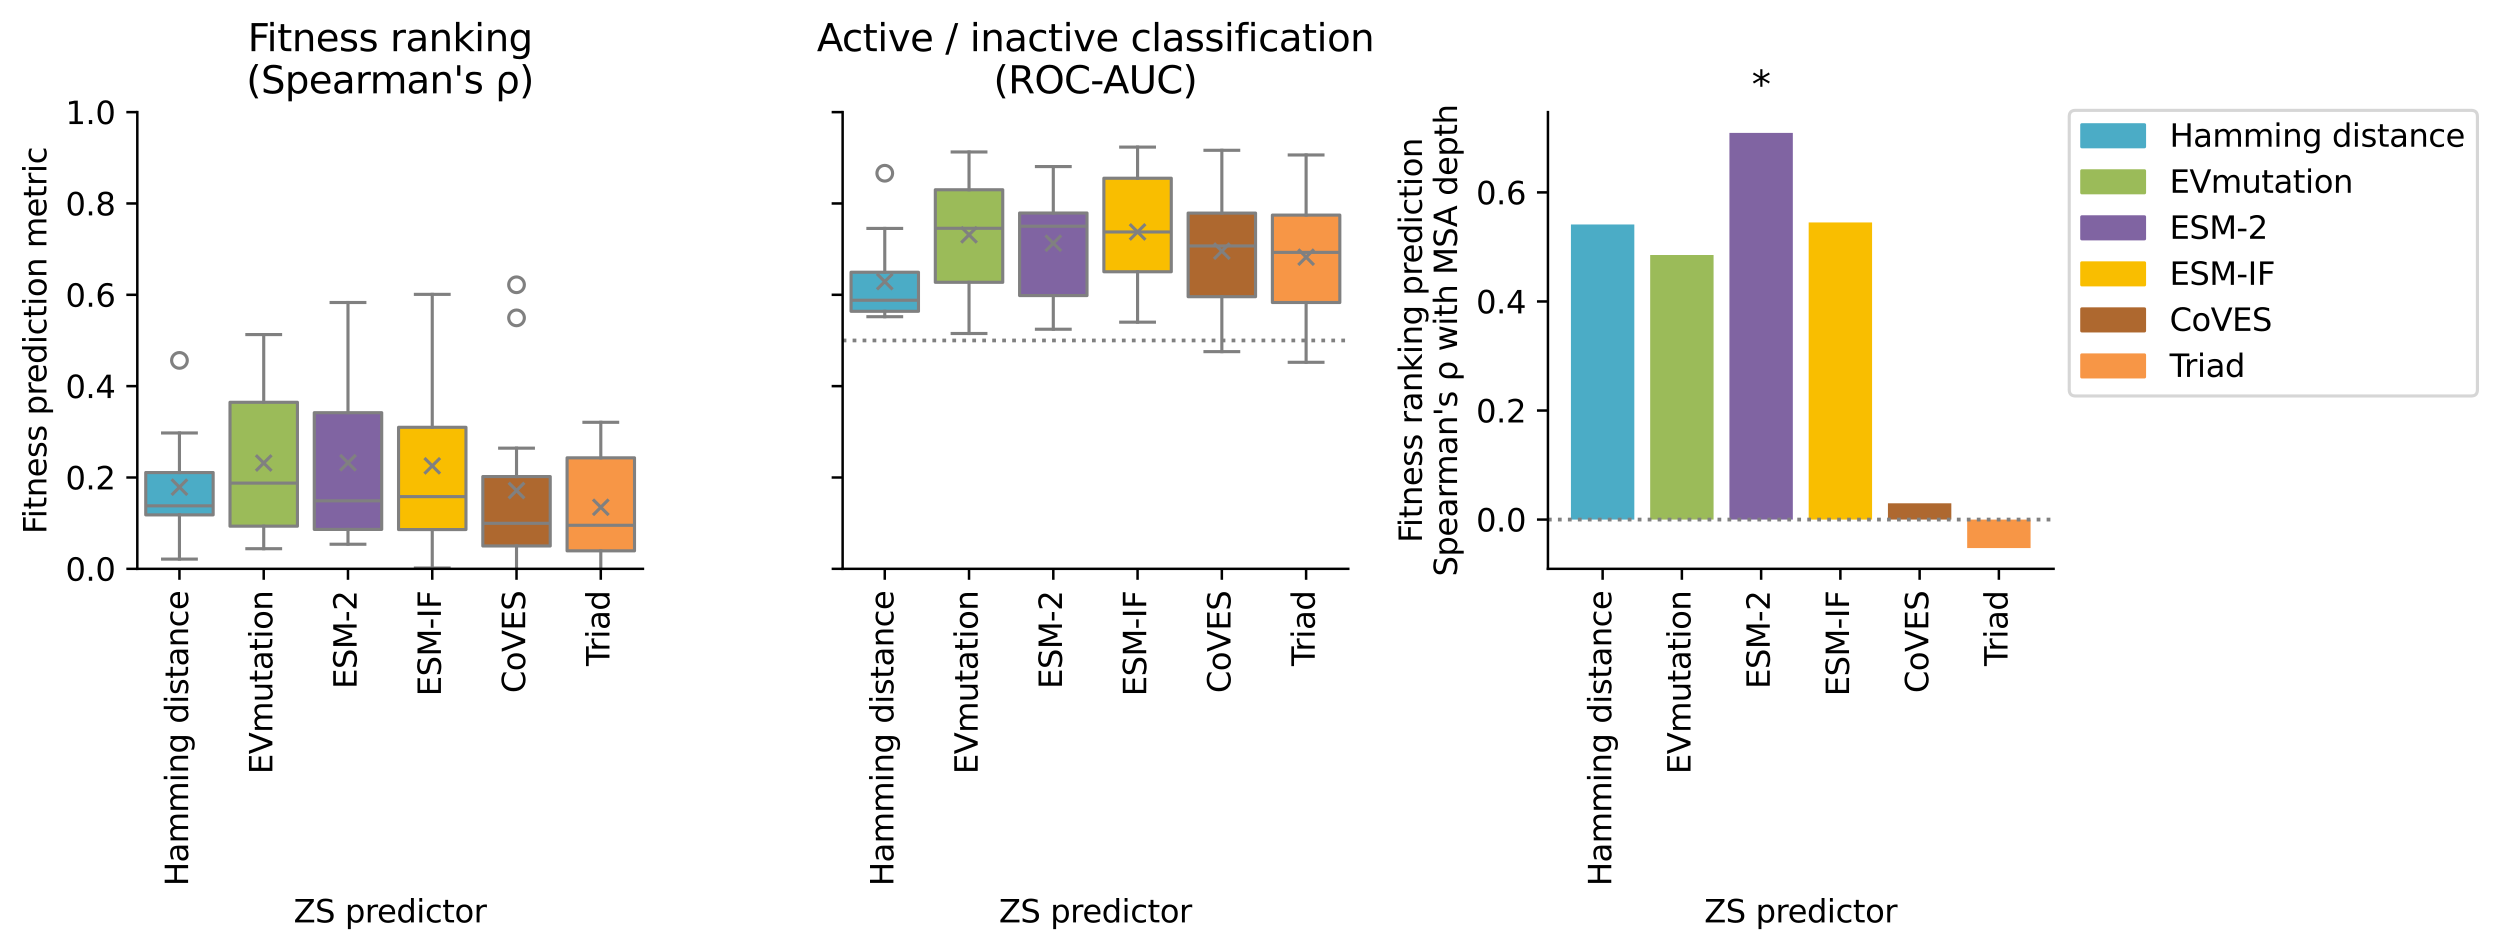<?xml version="1.0" encoding="utf-8" standalone="no"?>
<!DOCTYPE svg PUBLIC "-//W3C//DTD SVG 1.1//EN"
  "http://www.w3.org/Graphics/SVG/1.1/DTD/svg11.dtd">
<svg xmlns:xlink="http://www.w3.org/1999/xlink" width="797.117pt" height="303.391pt" viewBox="0 0 797.117 303.391" xmlns="http://www.w3.org/2000/svg" version="1.1">
 <defs>
  <style type="text/css">*{stroke-linejoin: round; stroke-linecap: butt}</style>
 </defs>
 <g id="figure_1">
  <g id="patch_1">
   <path d="M 0 303.391 
L 797.117 303.391 
L 797.117 0 
L 0 0 
z
" style="fill: #ffffff"/>
  </g>
  <g id="axes_1">
   <g id="patch_2">
    <path d="M 43.781 181.368 
L 204.995 181.368 
L 204.995 35.755 
L 43.781 35.755 
z
" style="fill: #ffffff"/>
   </g>
   <g id="matplotlib.axis_1">
    <g id="xtick_1">
     <g id="line2d_1">
      <defs>
       <path id="m7236bc78dd" d="M 0 0 
L 0 3.5 
" style="stroke: #000000; stroke-width: 0.8"/>
      </defs>
      <g>
       <use xlink:href="#m7236bc78dd" x="57.216" y="181.368" style="stroke: #000000; stroke-width: 0.8"/>
      </g>
     </g>
     <g id="text_1">
      <!-- Hamming distance -->
      <g transform="translate(59.975 282.513) rotate(-90) scale(0.1 -0.1)">
       <defs>
        <path id="DejaVuSans-48" d="M 628 4666 
L 1259 4666 
L 1259 2753 
L 3553 2753 
L 3553 4666 
L 4184 4666 
L 4184 0 
L 3553 0 
L 3553 2222 
L 1259 2222 
L 1259 0 
L 628 0 
L 628 4666 
z
" transform="scale(0.016)"/>
        <path id="DejaVuSans-61" d="M 2194 1759 
Q 1497 1759 1228 1600 
Q 959 1441 959 1056 
Q 959 750 1161 570 
Q 1363 391 1709 391 
Q 2188 391 2477 730 
Q 2766 1069 2766 1631 
L 2766 1759 
L 2194 1759 
z
M 3341 1997 
L 3341 0 
L 2766 0 
L 2766 531 
Q 2569 213 2275 61 
Q 1981 -91 1556 -91 
Q 1019 -91 701 211 
Q 384 513 384 1019 
Q 384 1609 779 1909 
Q 1175 2209 1959 2209 
L 2766 2209 
L 2766 2266 
Q 2766 2663 2505 2880 
Q 2244 3097 1772 3097 
Q 1472 3097 1187 3025 
Q 903 2953 641 2809 
L 641 3341 
Q 956 3463 1253 3523 
Q 1550 3584 1831 3584 
Q 2591 3584 2966 3190 
Q 3341 2797 3341 1997 
z
" transform="scale(0.016)"/>
        <path id="DejaVuSans-6d" d="M 3328 2828 
Q 3544 3216 3844 3400 
Q 4144 3584 4550 3584 
Q 5097 3584 5394 3201 
Q 5691 2819 5691 2113 
L 5691 0 
L 5113 0 
L 5113 2094 
Q 5113 2597 4934 2840 
Q 4756 3084 4391 3084 
Q 3944 3084 3684 2787 
Q 3425 2491 3425 1978 
L 3425 0 
L 2847 0 
L 2847 2094 
Q 2847 2600 2669 2842 
Q 2491 3084 2119 3084 
Q 1678 3084 1418 2786 
Q 1159 2488 1159 1978 
L 1159 0 
L 581 0 
L 581 3500 
L 1159 3500 
L 1159 2956 
Q 1356 3278 1631 3431 
Q 1906 3584 2284 3584 
Q 2666 3584 2933 3390 
Q 3200 3197 3328 2828 
z
" transform="scale(0.016)"/>
        <path id="DejaVuSans-69" d="M 603 3500 
L 1178 3500 
L 1178 0 
L 603 0 
L 603 3500 
z
M 603 4863 
L 1178 4863 
L 1178 4134 
L 603 4134 
L 603 4863 
z
" transform="scale(0.016)"/>
        <path id="DejaVuSans-6e" d="M 3513 2113 
L 3513 0 
L 2938 0 
L 2938 2094 
Q 2938 2591 2744 2837 
Q 2550 3084 2163 3084 
Q 1697 3084 1428 2787 
Q 1159 2491 1159 1978 
L 1159 0 
L 581 0 
L 581 3500 
L 1159 3500 
L 1159 2956 
Q 1366 3272 1645 3428 
Q 1925 3584 2291 3584 
Q 2894 3584 3203 3211 
Q 3513 2838 3513 2113 
z
" transform="scale(0.016)"/>
        <path id="DejaVuSans-67" d="M 2906 1791 
Q 2906 2416 2648 2759 
Q 2391 3103 1925 3103 
Q 1463 3103 1205 2759 
Q 947 2416 947 1791 
Q 947 1169 1205 825 
Q 1463 481 1925 481 
Q 2391 481 2648 825 
Q 2906 1169 2906 1791 
z
M 3481 434 
Q 3481 -459 3084 -895 
Q 2688 -1331 1869 -1331 
Q 1566 -1331 1297 -1286 
Q 1028 -1241 775 -1147 
L 775 -588 
Q 1028 -725 1275 -790 
Q 1522 -856 1778 -856 
Q 2344 -856 2625 -561 
Q 2906 -266 2906 331 
L 2906 616 
Q 2728 306 2450 153 
Q 2172 0 1784 0 
Q 1141 0 747 490 
Q 353 981 353 1791 
Q 353 2603 747 3093 
Q 1141 3584 1784 3584 
Q 2172 3584 2450 3431 
Q 2728 3278 2906 2969 
L 2906 3500 
L 3481 3500 
L 3481 434 
z
" transform="scale(0.016)"/>
        <path id="DejaVuSans-20" transform="scale(0.016)"/>
        <path id="DejaVuSans-64" d="M 2906 2969 
L 2906 4863 
L 3481 4863 
L 3481 0 
L 2906 0 
L 2906 525 
Q 2725 213 2448 61 
Q 2172 -91 1784 -91 
Q 1150 -91 751 415 
Q 353 922 353 1747 
Q 353 2572 751 3078 
Q 1150 3584 1784 3584 
Q 2172 3584 2448 3432 
Q 2725 3281 2906 2969 
z
M 947 1747 
Q 947 1113 1208 752 
Q 1469 391 1925 391 
Q 2381 391 2643 752 
Q 2906 1113 2906 1747 
Q 2906 2381 2643 2742 
Q 2381 3103 1925 3103 
Q 1469 3103 1208 2742 
Q 947 2381 947 1747 
z
" transform="scale(0.016)"/>
        <path id="DejaVuSans-73" d="M 2834 3397 
L 2834 2853 
Q 2591 2978 2328 3040 
Q 2066 3103 1784 3103 
Q 1356 3103 1142 2972 
Q 928 2841 928 2578 
Q 928 2378 1081 2264 
Q 1234 2150 1697 2047 
L 1894 2003 
Q 2506 1872 2764 1633 
Q 3022 1394 3022 966 
Q 3022 478 2636 193 
Q 2250 -91 1575 -91 
Q 1294 -91 989 -36 
Q 684 19 347 128 
L 347 722 
Q 666 556 975 473 
Q 1284 391 1588 391 
Q 1994 391 2212 530 
Q 2431 669 2431 922 
Q 2431 1156 2273 1281 
Q 2116 1406 1581 1522 
L 1381 1569 
Q 847 1681 609 1914 
Q 372 2147 372 2553 
Q 372 3047 722 3315 
Q 1072 3584 1716 3584 
Q 2034 3584 2315 3537 
Q 2597 3491 2834 3397 
z
" transform="scale(0.016)"/>
        <path id="DejaVuSans-74" d="M 1172 4494 
L 1172 3500 
L 2356 3500 
L 2356 3053 
L 1172 3053 
L 1172 1153 
Q 1172 725 1289 603 
Q 1406 481 1766 481 
L 2356 481 
L 2356 0 
L 1766 0 
Q 1100 0 847 248 
Q 594 497 594 1153 
L 594 3053 
L 172 3053 
L 172 3500 
L 594 3500 
L 594 4494 
L 1172 4494 
z
" transform="scale(0.016)"/>
        <path id="DejaVuSans-63" d="M 3122 3366 
L 3122 2828 
Q 2878 2963 2633 3030 
Q 2388 3097 2138 3097 
Q 1578 3097 1268 2742 
Q 959 2388 959 1747 
Q 959 1106 1268 751 
Q 1578 397 2138 397 
Q 2388 397 2633 464 
Q 2878 531 3122 666 
L 3122 134 
Q 2881 22 2623 -34 
Q 2366 -91 2075 -91 
Q 1284 -91 818 406 
Q 353 903 353 1747 
Q 353 2603 823 3093 
Q 1294 3584 2113 3584 
Q 2378 3584 2631 3529 
Q 2884 3475 3122 3366 
z
" transform="scale(0.016)"/>
        <path id="DejaVuSans-65" d="M 3597 1894 
L 3597 1613 
L 953 1613 
Q 991 1019 1311 708 
Q 1631 397 2203 397 
Q 2534 397 2845 478 
Q 3156 559 3463 722 
L 3463 178 
Q 3153 47 2828 -22 
Q 2503 -91 2169 -91 
Q 1331 -91 842 396 
Q 353 884 353 1716 
Q 353 2575 817 3079 
Q 1281 3584 2069 3584 
Q 2775 3584 3186 3129 
Q 3597 2675 3597 1894 
z
M 3022 2063 
Q 3016 2534 2758 2815 
Q 2500 3097 2075 3097 
Q 1594 3097 1305 2825 
Q 1016 2553 972 2059 
L 3022 2063 
z
" transform="scale(0.016)"/>
       </defs>
       <use xlink:href="#DejaVuSans-48"/>
       <use xlink:href="#DejaVuSans-61" transform="translate(75.195 0)"/>
       <use xlink:href="#DejaVuSans-6d" transform="translate(136.475 0)"/>
       <use xlink:href="#DejaVuSans-6d" transform="translate(233.887 0)"/>
       <use xlink:href="#DejaVuSans-69" transform="translate(331.299 0)"/>
       <use xlink:href="#DejaVuSans-6e" transform="translate(359.082 0)"/>
       <use xlink:href="#DejaVuSans-67" transform="translate(422.461 0)"/>
       <use xlink:href="#DejaVuSans-20" transform="translate(485.938 0)"/>
       <use xlink:href="#DejaVuSans-64" transform="translate(517.725 0)"/>
       <use xlink:href="#DejaVuSans-69" transform="translate(581.201 0)"/>
       <use xlink:href="#DejaVuSans-73" transform="translate(608.984 0)"/>
       <use xlink:href="#DejaVuSans-74" transform="translate(661.084 0)"/>
       <use xlink:href="#DejaVuSans-61" transform="translate(700.293 0)"/>
       <use xlink:href="#DejaVuSans-6e" transform="translate(761.572 0)"/>
       <use xlink:href="#DejaVuSans-63" transform="translate(824.951 0)"/>
       <use xlink:href="#DejaVuSans-65" transform="translate(879.932 0)"/>
      </g>
     </g>
    </g>
    <g id="xtick_2">
     <g id="line2d_2">
      <g>
       <use xlink:href="#m7236bc78dd" x="84.085" y="181.368" style="stroke: #000000; stroke-width: 0.8"/>
      </g>
     </g>
     <g id="text_2">
      <!-- EVmutation -->
      <g transform="translate(86.844 246.808) rotate(-90) scale(0.1 -0.1)">
       <defs>
        <path id="DejaVuSans-45" d="M 628 4666 
L 3578 4666 
L 3578 4134 
L 1259 4134 
L 1259 2753 
L 3481 2753 
L 3481 2222 
L 1259 2222 
L 1259 531 
L 3634 531 
L 3634 0 
L 628 0 
L 628 4666 
z
" transform="scale(0.016)"/>
        <path id="DejaVuSans-56" d="M 1831 0 
L 50 4666 
L 709 4666 
L 2188 738 
L 3669 4666 
L 4325 4666 
L 2547 0 
L 1831 0 
z
" transform="scale(0.016)"/>
        <path id="DejaVuSans-75" d="M 544 1381 
L 544 3500 
L 1119 3500 
L 1119 1403 
Q 1119 906 1312 657 
Q 1506 409 1894 409 
Q 2359 409 2629 706 
Q 2900 1003 2900 1516 
L 2900 3500 
L 3475 3500 
L 3475 0 
L 2900 0 
L 2900 538 
Q 2691 219 2414 64 
Q 2138 -91 1772 -91 
Q 1169 -91 856 284 
Q 544 659 544 1381 
z
M 1991 3584 
L 1991 3584 
z
" transform="scale(0.016)"/>
        <path id="DejaVuSans-6f" d="M 1959 3097 
Q 1497 3097 1228 2736 
Q 959 2375 959 1747 
Q 959 1119 1226 758 
Q 1494 397 1959 397 
Q 2419 397 2687 759 
Q 2956 1122 2956 1747 
Q 2956 2369 2687 2733 
Q 2419 3097 1959 3097 
z
M 1959 3584 
Q 2709 3584 3137 3096 
Q 3566 2609 3566 1747 
Q 3566 888 3137 398 
Q 2709 -91 1959 -91 
Q 1206 -91 779 398 
Q 353 888 353 1747 
Q 353 2609 779 3096 
Q 1206 3584 1959 3584 
z
" transform="scale(0.016)"/>
       </defs>
       <use xlink:href="#DejaVuSans-45"/>
       <use xlink:href="#DejaVuSans-56" transform="translate(63.184 0)"/>
       <use xlink:href="#DejaVuSans-6d" transform="translate(131.592 0)"/>
       <use xlink:href="#DejaVuSans-75" transform="translate(229.004 0)"/>
       <use xlink:href="#DejaVuSans-74" transform="translate(292.383 0)"/>
       <use xlink:href="#DejaVuSans-61" transform="translate(331.592 0)"/>
       <use xlink:href="#DejaVuSans-74" transform="translate(392.871 0)"/>
       <use xlink:href="#DejaVuSans-69" transform="translate(432.08 0)"/>
       <use xlink:href="#DejaVuSans-6f" transform="translate(459.863 0)"/>
       <use xlink:href="#DejaVuSans-6e" transform="translate(521.045 0)"/>
      </g>
     </g>
    </g>
    <g id="xtick_3">
     <g id="line2d_3">
      <g>
       <use xlink:href="#m7236bc78dd" x="110.954" y="181.368" style="stroke: #000000; stroke-width: 0.8"/>
      </g>
     </g>
     <g id="text_3">
      <!-- ESM-2 -->
      <g transform="translate(113.713 219.633) rotate(-90) scale(0.1 -0.1)">
       <defs>
        <path id="DejaVuSans-53" d="M 3425 4513 
L 3425 3897 
Q 3066 4069 2747 4153 
Q 2428 4238 2131 4238 
Q 1616 4238 1336 4038 
Q 1056 3838 1056 3469 
Q 1056 3159 1242 3001 
Q 1428 2844 1947 2747 
L 2328 2669 
Q 3034 2534 3370 2195 
Q 3706 1856 3706 1288 
Q 3706 609 3251 259 
Q 2797 -91 1919 -91 
Q 1588 -91 1214 -16 
Q 841 59 441 206 
L 441 856 
Q 825 641 1194 531 
Q 1563 422 1919 422 
Q 2459 422 2753 634 
Q 3047 847 3047 1241 
Q 3047 1584 2836 1778 
Q 2625 1972 2144 2069 
L 1759 2144 
Q 1053 2284 737 2584 
Q 422 2884 422 3419 
Q 422 4038 858 4394 
Q 1294 4750 2059 4750 
Q 2388 4750 2728 4690 
Q 3069 4631 3425 4513 
z
" transform="scale(0.016)"/>
        <path id="DejaVuSans-4d" d="M 628 4666 
L 1569 4666 
L 2759 1491 
L 3956 4666 
L 4897 4666 
L 4897 0 
L 4281 0 
L 4281 4097 
L 3078 897 
L 2444 897 
L 1241 4097 
L 1241 0 
L 628 0 
L 628 4666 
z
" transform="scale(0.016)"/>
        <path id="DejaVuSans-2d" d="M 313 2009 
L 1997 2009 
L 1997 1497 
L 313 1497 
L 313 2009 
z
" transform="scale(0.016)"/>
        <path id="DejaVuSans-32" d="M 1228 531 
L 3431 531 
L 3431 0 
L 469 0 
L 469 531 
Q 828 903 1448 1529 
Q 2069 2156 2228 2338 
Q 2531 2678 2651 2914 
Q 2772 3150 2772 3378 
Q 2772 3750 2511 3984 
Q 2250 4219 1831 4219 
Q 1534 4219 1204 4116 
Q 875 4013 500 3803 
L 500 4441 
Q 881 4594 1212 4672 
Q 1544 4750 1819 4750 
Q 2544 4750 2975 4387 
Q 3406 4025 3406 3419 
Q 3406 3131 3298 2873 
Q 3191 2616 2906 2266 
Q 2828 2175 2409 1742 
Q 1991 1309 1228 531 
z
" transform="scale(0.016)"/>
       </defs>
       <use xlink:href="#DejaVuSans-45"/>
       <use xlink:href="#DejaVuSans-53" transform="translate(63.184 0)"/>
       <use xlink:href="#DejaVuSans-4d" transform="translate(126.66 0)"/>
       <use xlink:href="#DejaVuSans-2d" transform="translate(212.939 0)"/>
       <use xlink:href="#DejaVuSans-32" transform="translate(249.023 0)"/>
      </g>
     </g>
    </g>
    <g id="xtick_4">
     <g id="line2d_4">
      <g>
       <use xlink:href="#m7236bc78dd" x="137.823" y="181.368" style="stroke: #000000; stroke-width: 0.8"/>
      </g>
     </g>
     <g id="text_4">
      <!-- ESM-IF -->
      <g transform="translate(140.582 221.972) rotate(-90) scale(0.1 -0.1)">
       <defs>
        <path id="DejaVuSans-49" d="M 628 4666 
L 1259 4666 
L 1259 0 
L 628 0 
L 628 4666 
z
" transform="scale(0.016)"/>
        <path id="DejaVuSans-46" d="M 628 4666 
L 3309 4666 
L 3309 4134 
L 1259 4134 
L 1259 2759 
L 3109 2759 
L 3109 2228 
L 1259 2228 
L 1259 0 
L 628 0 
L 628 4666 
z
" transform="scale(0.016)"/>
       </defs>
       <use xlink:href="#DejaVuSans-45"/>
       <use xlink:href="#DejaVuSans-53" transform="translate(63.184 0)"/>
       <use xlink:href="#DejaVuSans-4d" transform="translate(126.66 0)"/>
       <use xlink:href="#DejaVuSans-2d" transform="translate(212.939 0)"/>
       <use xlink:href="#DejaVuSans-49" transform="translate(249.023 0)"/>
       <use xlink:href="#DejaVuSans-46" transform="translate(278.516 0)"/>
      </g>
     </g>
    </g>
    <g id="xtick_5">
     <g id="line2d_5">
      <g>
       <use xlink:href="#m7236bc78dd" x="164.692" y="181.368" style="stroke: #000000; stroke-width: 0.8"/>
      </g>
     </g>
     <g id="text_5">
      <!-- CoVES -->
      <g transform="translate(167.451 220.977) rotate(-90) scale(0.1 -0.1)">
       <defs>
        <path id="DejaVuSans-43" d="M 4122 4306 
L 4122 3641 
Q 3803 3938 3442 4084 
Q 3081 4231 2675 4231 
Q 1875 4231 1450 3742 
Q 1025 3253 1025 2328 
Q 1025 1406 1450 917 
Q 1875 428 2675 428 
Q 3081 428 3442 575 
Q 3803 722 4122 1019 
L 4122 359 
Q 3791 134 3420 21 
Q 3050 -91 2638 -91 
Q 1578 -91 968 557 
Q 359 1206 359 2328 
Q 359 3453 968 4101 
Q 1578 4750 2638 4750 
Q 3056 4750 3426 4639 
Q 3797 4528 4122 4306 
z
" transform="scale(0.016)"/>
       </defs>
       <use xlink:href="#DejaVuSans-43"/>
       <use xlink:href="#DejaVuSans-6f" transform="translate(69.824 0)"/>
       <use xlink:href="#DejaVuSans-56" transform="translate(131.006 0)"/>
       <use xlink:href="#DejaVuSans-45" transform="translate(199.414 0)"/>
       <use xlink:href="#DejaVuSans-53" transform="translate(262.598 0)"/>
      </g>
     </g>
    </g>
    <g id="xtick_6">
     <g id="line2d_6">
      <g>
       <use xlink:href="#m7236bc78dd" x="191.561" y="181.368" style="stroke: #000000; stroke-width: 0.8"/>
      </g>
     </g>
     <g id="text_6">
      <!-- Triad -->
      <g transform="translate(194.32 212.366) rotate(-90) scale(0.1 -0.1)">
       <defs>
        <path id="DejaVuSans-54" d="M -19 4666 
L 3928 4666 
L 3928 4134 
L 2272 4134 
L 2272 0 
L 1638 0 
L 1638 4134 
L -19 4134 
L -19 4666 
z
" transform="scale(0.016)"/>
        <path id="DejaVuSans-72" d="M 2631 2963 
Q 2534 3019 2420 3045 
Q 2306 3072 2169 3072 
Q 1681 3072 1420 2755 
Q 1159 2438 1159 1844 
L 1159 0 
L 581 0 
L 581 3500 
L 1159 3500 
L 1159 2956 
Q 1341 3275 1631 3429 
Q 1922 3584 2338 3584 
Q 2397 3584 2469 3576 
Q 2541 3569 2628 3553 
L 2631 2963 
z
" transform="scale(0.016)"/>
       </defs>
       <use xlink:href="#DejaVuSans-54"/>
       <use xlink:href="#DejaVuSans-72" transform="translate(46.334 0)"/>
       <use xlink:href="#DejaVuSans-69" transform="translate(87.447 0)"/>
       <use xlink:href="#DejaVuSans-61" transform="translate(115.23 0)"/>
       <use xlink:href="#DejaVuSans-64" transform="translate(176.51 0)"/>
      </g>
     </g>
    </g>
    <g id="text_7">
     <!-- ZS predictor -->
     <g transform="translate(93.619 294.111) scale(0.1 -0.1)">
      <defs>
       <path id="DejaVuSans-5a" d="M 359 4666 
L 4025 4666 
L 4025 4184 
L 1075 531 
L 4097 531 
L 4097 0 
L 288 0 
L 288 481 
L 3238 4134 
L 359 4134 
L 359 4666 
z
" transform="scale(0.016)"/>
       <path id="DejaVuSans-70" d="M 1159 525 
L 1159 -1331 
L 581 -1331 
L 581 3500 
L 1159 3500 
L 1159 2969 
Q 1341 3281 1617 3432 
Q 1894 3584 2278 3584 
Q 2916 3584 3314 3078 
Q 3713 2572 3713 1747 
Q 3713 922 3314 415 
Q 2916 -91 2278 -91 
Q 1894 -91 1617 61 
Q 1341 213 1159 525 
z
M 3116 1747 
Q 3116 2381 2855 2742 
Q 2594 3103 2138 3103 
Q 1681 3103 1420 2742 
Q 1159 2381 1159 1747 
Q 1159 1113 1420 752 
Q 1681 391 2138 391 
Q 2594 391 2855 752 
Q 3116 1113 3116 1747 
z
" transform="scale(0.016)"/>
      </defs>
      <use xlink:href="#DejaVuSans-5a"/>
      <use xlink:href="#DejaVuSans-53" transform="translate(68.506 0)"/>
      <use xlink:href="#DejaVuSans-20" transform="translate(131.982 0)"/>
      <use xlink:href="#DejaVuSans-70" transform="translate(163.77 0)"/>
      <use xlink:href="#DejaVuSans-72" transform="translate(227.246 0)"/>
      <use xlink:href="#DejaVuSans-65" transform="translate(266.109 0)"/>
      <use xlink:href="#DejaVuSans-64" transform="translate(327.633 0)"/>
      <use xlink:href="#DejaVuSans-69" transform="translate(391.109 0)"/>
      <use xlink:href="#DejaVuSans-63" transform="translate(418.893 0)"/>
      <use xlink:href="#DejaVuSans-74" transform="translate(473.873 0)"/>
      <use xlink:href="#DejaVuSans-6f" transform="translate(513.082 0)"/>
      <use xlink:href="#DejaVuSans-72" transform="translate(574.264 0)"/>
     </g>
    </g>
   </g>
   <g id="matplotlib.axis_2">
    <g id="ytick_1">
     <g id="line2d_7">
      <defs>
       <path id="m23b92c6a73" d="M 0 0 
L -3.5 0 
" style="stroke: #000000; stroke-width: 0.8"/>
      </defs>
      <g>
       <use xlink:href="#m23b92c6a73" x="43.781" y="181.368" style="stroke: #000000; stroke-width: 0.8"/>
      </g>
     </g>
     <g id="text_8">
      <!-- 0.0 -->
      <g transform="translate(20.878 185.167) scale(0.1 -0.1)">
       <defs>
        <path id="DejaVuSans-30" d="M 2034 4250 
Q 1547 4250 1301 3770 
Q 1056 3291 1056 2328 
Q 1056 1369 1301 889 
Q 1547 409 2034 409 
Q 2525 409 2770 889 
Q 3016 1369 3016 2328 
Q 3016 3291 2770 3770 
Q 2525 4250 2034 4250 
z
M 2034 4750 
Q 2819 4750 3233 4129 
Q 3647 3509 3647 2328 
Q 3647 1150 3233 529 
Q 2819 -91 2034 -91 
Q 1250 -91 836 529 
Q 422 1150 422 2328 
Q 422 3509 836 4129 
Q 1250 4750 2034 4750 
z
" transform="scale(0.016)"/>
        <path id="DejaVuSans-2e" d="M 684 794 
L 1344 794 
L 1344 0 
L 684 0 
L 684 794 
z
" transform="scale(0.016)"/>
       </defs>
       <use xlink:href="#DejaVuSans-30"/>
       <use xlink:href="#DejaVuSans-2e" transform="translate(63.623 0)"/>
       <use xlink:href="#DejaVuSans-30" transform="translate(95.41 0)"/>
      </g>
     </g>
    </g>
    <g id="ytick_2">
     <g id="line2d_8">
      <g>
       <use xlink:href="#m23b92c6a73" x="43.781" y="152.245" style="stroke: #000000; stroke-width: 0.8"/>
      </g>
     </g>
     <g id="text_9">
      <!-- 0.2 -->
      <g transform="translate(20.878 156.044) scale(0.1 -0.1)">
       <use xlink:href="#DejaVuSans-30"/>
       <use xlink:href="#DejaVuSans-2e" transform="translate(63.623 0)"/>
       <use xlink:href="#DejaVuSans-32" transform="translate(95.41 0)"/>
      </g>
     </g>
    </g>
    <g id="ytick_3">
     <g id="line2d_9">
      <g>
       <use xlink:href="#m23b92c6a73" x="43.781" y="123.123" style="stroke: #000000; stroke-width: 0.8"/>
      </g>
     </g>
     <g id="text_10">
      <!-- 0.4 -->
      <g transform="translate(20.878 126.922) scale(0.1 -0.1)">
       <defs>
        <path id="DejaVuSans-34" d="M 2419 4116 
L 825 1625 
L 2419 1625 
L 2419 4116 
z
M 2253 4666 
L 3047 4666 
L 3047 1625 
L 3713 1625 
L 3713 1100 
L 3047 1100 
L 3047 0 
L 2419 0 
L 2419 1100 
L 313 1100 
L 313 1709 
L 2253 4666 
z
" transform="scale(0.016)"/>
       </defs>
       <use xlink:href="#DejaVuSans-30"/>
       <use xlink:href="#DejaVuSans-2e" transform="translate(63.623 0)"/>
       <use xlink:href="#DejaVuSans-34" transform="translate(95.41 0)"/>
      </g>
     </g>
    </g>
    <g id="ytick_4">
     <g id="line2d_10">
      <g>
       <use xlink:href="#m23b92c6a73" x="43.781" y="94" style="stroke: #000000; stroke-width: 0.8"/>
      </g>
     </g>
     <g id="text_11">
      <!-- 0.6 -->
      <g transform="translate(20.878 97.8) scale(0.1 -0.1)">
       <defs>
        <path id="DejaVuSans-36" d="M 2113 2584 
Q 1688 2584 1439 2293 
Q 1191 2003 1191 1497 
Q 1191 994 1439 701 
Q 1688 409 2113 409 
Q 2538 409 2786 701 
Q 3034 994 3034 1497 
Q 3034 2003 2786 2293 
Q 2538 2584 2113 2584 
z
M 3366 4563 
L 3366 3988 
Q 3128 4100 2886 4159 
Q 2644 4219 2406 4219 
Q 1781 4219 1451 3797 
Q 1122 3375 1075 2522 
Q 1259 2794 1537 2939 
Q 1816 3084 2150 3084 
Q 2853 3084 3261 2657 
Q 3669 2231 3669 1497 
Q 3669 778 3244 343 
Q 2819 -91 2113 -91 
Q 1303 -91 875 529 
Q 447 1150 447 2328 
Q 447 3434 972 4092 
Q 1497 4750 2381 4750 
Q 2619 4750 2861 4703 
Q 3103 4656 3366 4563 
z
" transform="scale(0.016)"/>
       </defs>
       <use xlink:href="#DejaVuSans-30"/>
       <use xlink:href="#DejaVuSans-2e" transform="translate(63.623 0)"/>
       <use xlink:href="#DejaVuSans-36" transform="translate(95.41 0)"/>
      </g>
     </g>
    </g>
    <g id="ytick_5">
     <g id="line2d_11">
      <g>
       <use xlink:href="#m23b92c6a73" x="43.781" y="64.878" style="stroke: #000000; stroke-width: 0.8"/>
      </g>
     </g>
     <g id="text_12">
      <!-- 0.8 -->
      <g transform="translate(20.878 68.677) scale(0.1 -0.1)">
       <defs>
        <path id="DejaVuSans-38" d="M 2034 2216 
Q 1584 2216 1326 1975 
Q 1069 1734 1069 1313 
Q 1069 891 1326 650 
Q 1584 409 2034 409 
Q 2484 409 2743 651 
Q 3003 894 3003 1313 
Q 3003 1734 2745 1975 
Q 2488 2216 2034 2216 
z
M 1403 2484 
Q 997 2584 770 2862 
Q 544 3141 544 3541 
Q 544 4100 942 4425 
Q 1341 4750 2034 4750 
Q 2731 4750 3128 4425 
Q 3525 4100 3525 3541 
Q 3525 3141 3298 2862 
Q 3072 2584 2669 2484 
Q 3125 2378 3379 2068 
Q 3634 1759 3634 1313 
Q 3634 634 3220 271 
Q 2806 -91 2034 -91 
Q 1263 -91 848 271 
Q 434 634 434 1313 
Q 434 1759 690 2068 
Q 947 2378 1403 2484 
z
M 1172 3481 
Q 1172 3119 1398 2916 
Q 1625 2713 2034 2713 
Q 2441 2713 2670 2916 
Q 2900 3119 2900 3481 
Q 2900 3844 2670 4047 
Q 2441 4250 2034 4250 
Q 1625 4250 1398 4047 
Q 1172 3844 1172 3481 
z
" transform="scale(0.016)"/>
       </defs>
       <use xlink:href="#DejaVuSans-30"/>
       <use xlink:href="#DejaVuSans-2e" transform="translate(63.623 0)"/>
       <use xlink:href="#DejaVuSans-38" transform="translate(95.41 0)"/>
      </g>
     </g>
    </g>
    <g id="ytick_6">
     <g id="line2d_12">
      <g>
       <use xlink:href="#m23b92c6a73" x="43.781" y="35.755" style="stroke: #000000; stroke-width: 0.8"/>
      </g>
     </g>
     <g id="text_13">
      <!-- 1.0 -->
      <g transform="translate(20.878 39.555) scale(0.1 -0.1)">
       <defs>
        <path id="DejaVuSans-31" d="M 794 531 
L 1825 531 
L 1825 4091 
L 703 3866 
L 703 4441 
L 1819 4666 
L 2450 4666 
L 2450 531 
L 3481 531 
L 3481 0 
L 794 0 
L 794 531 
z
" transform="scale(0.016)"/>
       </defs>
       <use xlink:href="#DejaVuSans-31"/>
       <use xlink:href="#DejaVuSans-2e" transform="translate(63.623 0)"/>
       <use xlink:href="#DejaVuSans-30" transform="translate(95.41 0)"/>
      </g>
     </g>
    </g>
    <g id="text_14">
     <!-- Fitness prediction metric -->
     <g transform="translate(14.798 170.241) rotate(-90) scale(0.1 -0.1)">
      <use xlink:href="#DejaVuSans-46"/>
      <use xlink:href="#DejaVuSans-69" transform="translate(50.27 0)"/>
      <use xlink:href="#DejaVuSans-74" transform="translate(78.053 0)"/>
      <use xlink:href="#DejaVuSans-6e" transform="translate(117.262 0)"/>
      <use xlink:href="#DejaVuSans-65" transform="translate(180.641 0)"/>
      <use xlink:href="#DejaVuSans-73" transform="translate(242.164 0)"/>
      <use xlink:href="#DejaVuSans-73" transform="translate(294.264 0)"/>
      <use xlink:href="#DejaVuSans-20" transform="translate(346.363 0)"/>
      <use xlink:href="#DejaVuSans-70" transform="translate(378.15 0)"/>
      <use xlink:href="#DejaVuSans-72" transform="translate(441.627 0)"/>
      <use xlink:href="#DejaVuSans-65" transform="translate(480.49 0)"/>
      <use xlink:href="#DejaVuSans-64" transform="translate(542.014 0)"/>
      <use xlink:href="#DejaVuSans-69" transform="translate(605.49 0)"/>
      <use xlink:href="#DejaVuSans-63" transform="translate(633.273 0)"/>
      <use xlink:href="#DejaVuSans-74" transform="translate(688.254 0)"/>
      <use xlink:href="#DejaVuSans-69" transform="translate(727.463 0)"/>
      <use xlink:href="#DejaVuSans-6f" transform="translate(755.246 0)"/>
      <use xlink:href="#DejaVuSans-6e" transform="translate(816.428 0)"/>
      <use xlink:href="#DejaVuSans-20" transform="translate(879.807 0)"/>
      <use xlink:href="#DejaVuSans-6d" transform="translate(911.594 0)"/>
      <use xlink:href="#DejaVuSans-65" transform="translate(1009.006 0)"/>
      <use xlink:href="#DejaVuSans-74" transform="translate(1070.529 0)"/>
      <use xlink:href="#DejaVuSans-72" transform="translate(1109.738 0)"/>
      <use xlink:href="#DejaVuSans-69" transform="translate(1150.852 0)"/>
      <use xlink:href="#DejaVuSans-63" transform="translate(1178.635 0)"/>
     </g>
    </g>
   </g>
   <g id="patch_3">
    <path d="M 46.468 164.164 
L 67.963 164.164 
L 67.963 150.666 
L 46.468 150.666 
L 46.468 164.164 
z
" clip-path="url(#p06b8069008)" style="fill: #4bacc6; stroke: #808080; stroke-linejoin: miter"/>
   </g>
   <g id="line2d_13">
    <path d="M 57.216 164.164 
L 57.216 178.277 
" clip-path="url(#p06b8069008)" style="fill: none; stroke: #808080; stroke-linecap: square"/>
   </g>
   <g id="line2d_14">
    <path d="M 57.216 150.666 
L 57.216 138.04 
" clip-path="url(#p06b8069008)" style="fill: none; stroke: #808080; stroke-linecap: square"/>
   </g>
   <g id="line2d_15">
    <path d="M 51.842 178.277 
L 62.59 178.277 
" clip-path="url(#p06b8069008)" style="fill: none; stroke: #808080; stroke-linecap: square"/>
   </g>
   <g id="line2d_16">
    <path d="M 51.842 138.04 
L 62.59 138.04 
" clip-path="url(#p06b8069008)" style="fill: none; stroke: #808080; stroke-linecap: square"/>
   </g>
   <g id="line2d_17">
    <defs>
     <path id="m4f8996f0b1" d="M 0 2.5 
C 0.663 2.5 1.299 2.237 1.768 1.768 
C 2.237 1.299 2.5 0.663 2.5 0 
C 2.5 -0.663 2.237 -1.299 1.768 -1.768 
C 1.299 -2.237 0.663 -2.5 0 -2.5 
C -0.663 -2.5 -1.299 -2.237 -1.768 -1.768 
C -2.237 -1.299 -2.5 -0.663 -2.5 0 
C -2.5 0.663 -2.237 1.299 -1.768 1.768 
C -1.299 2.237 -0.663 2.5 0 2.5 
z
" style="stroke: #808080"/>
    </defs>
    <g clip-path="url(#p06b8069008)">
     <use xlink:href="#m4f8996f0b1" x="57.216" y="114.914" style="fill-opacity: 0; stroke: #808080"/>
    </g>
   </g>
   <g id="patch_4">
    <path d="M 73.337 167.773 
L 94.832 167.773 
L 94.832 128.275 
L 73.337 128.275 
L 73.337 167.773 
z
" clip-path="url(#p06b8069008)" style="fill: #9bbb59; stroke: #808080; stroke-linejoin: miter"/>
   </g>
   <g id="line2d_18">
    <path d="M 84.085 167.773 
L 84.085 174.959 
" clip-path="url(#p06b8069008)" style="fill: none; stroke: #808080; stroke-linecap: square"/>
   </g>
   <g id="line2d_19">
    <path d="M 84.085 128.275 
L 84.085 106.675 
" clip-path="url(#p06b8069008)" style="fill: none; stroke: #808080; stroke-linecap: square"/>
   </g>
   <g id="line2d_20">
    <path d="M 78.711 174.959 
L 89.459 174.959 
" clip-path="url(#p06b8069008)" style="fill: none; stroke: #808080; stroke-linecap: square"/>
   </g>
   <g id="line2d_21">
    <path d="M 78.711 106.675 
L 89.459 106.675 
" clip-path="url(#p06b8069008)" style="fill: none; stroke: #808080; stroke-linecap: square"/>
   </g>
   <g id="line2d_22"/>
   <g id="patch_5">
    <path d="M 100.206 168.798 
L 121.701 168.798 
L 121.701 131.586 
L 100.206 131.586 
L 100.206 168.798 
z
" clip-path="url(#p06b8069008)" style="fill: #8064a2; stroke: #808080; stroke-linejoin: miter"/>
   </g>
   <g id="line2d_23">
    <path d="M 110.954 168.798 
L 110.954 173.537 
" clip-path="url(#p06b8069008)" style="fill: none; stroke: #808080; stroke-linecap: square"/>
   </g>
   <g id="line2d_24">
    <path d="M 110.954 131.586 
L 110.954 96.453 
" clip-path="url(#p06b8069008)" style="fill: none; stroke: #808080; stroke-linecap: square"/>
   </g>
   <g id="line2d_25">
    <path d="M 105.58 173.537 
L 116.328 173.537 
" clip-path="url(#p06b8069008)" style="fill: none; stroke: #808080; stroke-linecap: square"/>
   </g>
   <g id="line2d_26">
    <path d="M 105.58 96.453 
L 116.328 96.453 
" clip-path="url(#p06b8069008)" style="fill: none; stroke: #808080; stroke-linecap: square"/>
   </g>
   <g id="line2d_27"/>
   <g id="patch_6">
    <path d="M 127.075 168.845 
L 148.57 168.845 
L 148.57 136.248 
L 127.075 136.248 
L 127.075 168.845 
z
" clip-path="url(#p06b8069008)" style="fill: #f9be00; stroke: #808080; stroke-linejoin: miter"/>
   </g>
   <g id="line2d_28">
    <path d="M 137.823 168.845 
L 137.823 181.111 
" clip-path="url(#p06b8069008)" style="fill: none; stroke: #808080; stroke-linecap: square"/>
   </g>
   <g id="line2d_29">
    <path d="M 137.823 136.248 
L 137.823 93.851 
" clip-path="url(#p06b8069008)" style="fill: none; stroke: #808080; stroke-linecap: square"/>
   </g>
   <g id="line2d_30">
    <path d="M 132.449 181.111 
L 143.197 181.111 
" clip-path="url(#p06b8069008)" style="fill: none; stroke: #808080; stroke-linecap: square"/>
   </g>
   <g id="line2d_31">
    <path d="M 132.449 93.851 
L 143.197 93.851 
" clip-path="url(#p06b8069008)" style="fill: none; stroke: #808080; stroke-linecap: square"/>
   </g>
   <g id="line2d_32"/>
   <g id="patch_7">
    <path d="M 153.944 174.085 
L 175.439 174.085 
L 175.439 151.955 
L 153.944 151.955 
L 153.944 174.085 
z
" clip-path="url(#p06b8069008)" style="fill: #ae682f; stroke: #808080; stroke-linejoin: miter"/>
   </g>
   <g id="line2d_33">
    <path d="M 164.692 174.085 
L 164.692 189.656 
" clip-path="url(#p06b8069008)" style="fill: none; stroke: #808080; stroke-linecap: square"/>
   </g>
   <g id="line2d_34">
    <path d="M 164.692 151.955 
L 164.692 142.887 
" clip-path="url(#p06b8069008)" style="fill: none; stroke: #808080; stroke-linecap: square"/>
   </g>
   <g id="line2d_35">
    <path d="M 159.318 189.656 
L 170.066 189.656 
" clip-path="url(#p06b8069008)" style="fill: none; stroke: #808080; stroke-linecap: square"/>
   </g>
   <g id="line2d_36">
    <path d="M 159.318 142.887 
L 170.066 142.887 
" clip-path="url(#p06b8069008)" style="fill: none; stroke: #808080; stroke-linecap: square"/>
   </g>
   <g id="line2d_37">
    <g clip-path="url(#p06b8069008)">
     <use xlink:href="#m4f8996f0b1" x="164.692" y="101.352" style="fill-opacity: 0; stroke: #808080"/>
     <use xlink:href="#m4f8996f0b1" x="164.692" y="90.799" style="fill-opacity: 0; stroke: #808080"/>
    </g>
   </g>
   <g id="patch_8">
    <path d="M 180.813 175.631 
L 202.308 175.631 
L 202.308 145.98 
L 180.813 145.98 
L 180.813 175.631 
z
" clip-path="url(#p06b8069008)" style="fill: #f79646; stroke: #808080; stroke-linejoin: miter"/>
   </g>
   <g id="line2d_38">
    <path d="M 191.561 175.631 
L 191.561 184.123 
" clip-path="url(#p06b8069008)" style="fill: none; stroke: #808080; stroke-linecap: square"/>
   </g>
   <g id="line2d_39">
    <path d="M 191.561 145.98 
L 191.561 134.649 
" clip-path="url(#p06b8069008)" style="fill: none; stroke: #808080; stroke-linecap: square"/>
   </g>
   <g id="line2d_40">
    <path d="M 186.187 184.123 
L 196.935 184.123 
" clip-path="url(#p06b8069008)" style="fill: none; stroke: #808080; stroke-linecap: square"/>
   </g>
   <g id="line2d_41">
    <path d="M 186.187 134.649 
L 196.935 134.649 
" clip-path="url(#p06b8069008)" style="fill: none; stroke: #808080; stroke-linecap: square"/>
   </g>
   <g id="line2d_42"/>
   <g id="line2d_43">
    <path d="M 46.468 161.285 
L 67.963 161.285 
" clip-path="url(#p06b8069008)" style="fill: none; stroke: #808080"/>
   </g>
   <g id="line2d_44">
    <path d="M 73.337 154.027 
L 94.832 154.027 
" clip-path="url(#p06b8069008)" style="fill: none; stroke: #808080"/>
   </g>
   <g id="line2d_45">
    <path d="M 100.206 159.685 
L 121.701 159.685 
" clip-path="url(#p06b8069008)" style="fill: none; stroke: #808080"/>
   </g>
   <g id="line2d_46">
    <path d="M 127.075 158.359 
L 148.57 158.359 
" clip-path="url(#p06b8069008)" style="fill: none; stroke: #808080"/>
   </g>
   <g id="line2d_47">
    <path d="M 153.944 166.854 
L 175.439 166.854 
" clip-path="url(#p06b8069008)" style="fill: none; stroke: #808080"/>
   </g>
   <g id="line2d_48">
    <path d="M 180.813 167.49 
L 202.308 167.49 
" clip-path="url(#p06b8069008)" style="fill: none; stroke: #808080"/>
   </g>
   <g id="patch_9">
    <path d="M 43.781 181.368 
L 43.781 35.755 
" style="fill: none; stroke: #000000; stroke-width: 0.8; stroke-linejoin: miter; stroke-linecap: square"/>
   </g>
   <g id="patch_10">
    <path d="M 43.781 181.368 
L 204.995 181.368 
" style="fill: none; stroke: #000000; stroke-width: 0.8; stroke-linejoin: miter; stroke-linecap: square"/>
   </g>
   <g id="text_15">
    <!-- Fitness ranking -->
    <g transform="translate(79.002 16.318) scale(0.12 -0.12)">
     <defs>
      <path id="DejaVuSans-6b" d="M 581 4863 
L 1159 4863 
L 1159 1991 
L 2875 3500 
L 3609 3500 
L 1753 1863 
L 3688 0 
L 2938 0 
L 1159 1709 
L 1159 0 
L 581 0 
L 581 4863 
z
" transform="scale(0.016)"/>
     </defs>
     <use xlink:href="#DejaVuSans-46"/>
     <use xlink:href="#DejaVuSans-69" transform="translate(50.27 0)"/>
     <use xlink:href="#DejaVuSans-74" transform="translate(78.053 0)"/>
     <use xlink:href="#DejaVuSans-6e" transform="translate(117.262 0)"/>
     <use xlink:href="#DejaVuSans-65" transform="translate(180.641 0)"/>
     <use xlink:href="#DejaVuSans-73" transform="translate(242.164 0)"/>
     <use xlink:href="#DejaVuSans-73" transform="translate(294.264 0)"/>
     <use xlink:href="#DejaVuSans-20" transform="translate(346.363 0)"/>
     <use xlink:href="#DejaVuSans-72" transform="translate(378.15 0)"/>
     <use xlink:href="#DejaVuSans-61" transform="translate(419.264 0)"/>
     <use xlink:href="#DejaVuSans-6e" transform="translate(480.543 0)"/>
     <use xlink:href="#DejaVuSans-6b" transform="translate(543.922 0)"/>
     <use xlink:href="#DejaVuSans-69" transform="translate(601.832 0)"/>
     <use xlink:href="#DejaVuSans-6e" transform="translate(629.615 0)"/>
     <use xlink:href="#DejaVuSans-67" transform="translate(692.994 0)"/>
    </g>
    <!-- (Spearman's ρ) -->
    <g transform="translate(78.544 29.756) scale(0.12 -0.12)">
     <defs>
      <path id="DejaVuSans-28" d="M 1984 4856 
Q 1566 4138 1362 3434 
Q 1159 2731 1159 2009 
Q 1159 1288 1364 580 
Q 1569 -128 1984 -844 
L 1484 -844 
Q 1016 -109 783 600 
Q 550 1309 550 2009 
Q 550 2706 781 3412 
Q 1013 4119 1484 4856 
L 1984 4856 
z
" transform="scale(0.016)"/>
      <path id="DejaVuSans-27" d="M 1147 4666 
L 1147 2931 
L 616 2931 
L 616 4666 
L 1147 4666 
z
" transform="scale(0.016)"/>
      <path id="DejaVuSans-3c1" d="M 863 2875 
Q 1053 3194 1525 3475 
Q 1709 3584 2278 3584 
Q 2916 3584 3314 3078 
Q 3713 2572 3713 1747 
Q 3713 922 3314 415 
Q 2916 -91 2278 -91 
Q 1894 -91 1617 61 
Q 1341 213 1159 525 
L 1159 -1331 
L 581 -1331 
L 581 1716 
Q 581 2438 863 2875 
z
M 3116 1747 
Q 3116 2381 2855 2742 
Q 2594 3103 2138 3103 
Q 1681 3103 1420 2742 
Q 1159 2381 1159 1747 
Q 1159 1113 1420 752 
Q 1681 391 2138 391 
Q 2594 391 2855 752 
Q 3116 1113 3116 1747 
z
" transform="scale(0.016)"/>
      <path id="DejaVuSans-29" d="M 513 4856 
L 1013 4856 
Q 1481 4119 1714 3412 
Q 1947 2706 1947 2009 
Q 1947 1309 1714 600 
Q 1481 -109 1013 -844 
L 513 -844 
Q 928 -128 1133 580 
Q 1338 1288 1338 2009 
Q 1338 2731 1133 3434 
Q 928 4138 513 4856 
z
" transform="scale(0.016)"/>
     </defs>
     <use xlink:href="#DejaVuSans-28"/>
     <use xlink:href="#DejaVuSans-53" transform="translate(39.014 0)"/>
     <use xlink:href="#DejaVuSans-70" transform="translate(102.49 0)"/>
     <use xlink:href="#DejaVuSans-65" transform="translate(165.967 0)"/>
     <use xlink:href="#DejaVuSans-61" transform="translate(227.49 0)"/>
     <use xlink:href="#DejaVuSans-72" transform="translate(288.77 0)"/>
     <use xlink:href="#DejaVuSans-6d" transform="translate(328.133 0)"/>
     <use xlink:href="#DejaVuSans-61" transform="translate(425.545 0)"/>
     <use xlink:href="#DejaVuSans-6e" transform="translate(486.824 0)"/>
     <use xlink:href="#DejaVuSans-27" transform="translate(550.203 0)"/>
     <use xlink:href="#DejaVuSans-73" transform="translate(577.693 0)"/>
     <use xlink:href="#DejaVuSans-20" transform="translate(629.793 0)"/>
     <use xlink:href="#DejaVuSans-3c1" transform="translate(661.58 0)"/>
     <use xlink:href="#DejaVuSans-29" transform="translate(725.057 0)"/>
    </g>
   </g>
   <g id="line2d_49">
    <defs>
     <path id="m039cb8be87" d="M -2.5 2.5 
L 2.5 -2.5 
M -2.5 -2.5 
L 2.5 2.5 
" style="stroke: #808080"/>
    </defs>
    <g clip-path="url(#p06b8069008)">
     <use xlink:href="#m039cb8be87" x="57.216" y="155.327" style="fill: #808080; stroke: #808080"/>
     <use xlink:href="#m039cb8be87" x="84.085" y="147.632" style="fill: #808080; stroke: #808080"/>
     <use xlink:href="#m039cb8be87" x="110.954" y="147.546" style="fill: #808080; stroke: #808080"/>
     <use xlink:href="#m039cb8be87" x="137.823" y="148.532" style="fill: #808080; stroke: #808080"/>
     <use xlink:href="#m039cb8be87" x="164.692" y="156.407" style="fill: #808080; stroke: #808080"/>
     <use xlink:href="#m039cb8be87" x="191.561" y="161.741" style="fill: #808080; stroke: #808080"/>
    </g>
   </g>
  </g>
  <g id="axes_2">
   <g id="patch_11">
    <path d="M 268.669 181.368 
L 429.883 181.368 
L 429.883 35.755 
L 268.669 35.755 
z
" style="fill: #ffffff"/>
   </g>
   <g id="matplotlib.axis_3">
    <g id="xtick_7">
     <g id="line2d_50">
      <g>
       <use xlink:href="#m7236bc78dd" x="282.104" y="181.368" style="stroke: #000000; stroke-width: 0.8"/>
      </g>
     </g>
     <g id="text_16">
      <!-- Hamming distance -->
      <g transform="translate(284.863 282.513) rotate(-90) scale(0.1 -0.1)">
       <use xlink:href="#DejaVuSans-48"/>
       <use xlink:href="#DejaVuSans-61" transform="translate(75.195 0)"/>
       <use xlink:href="#DejaVuSans-6d" transform="translate(136.475 0)"/>
       <use xlink:href="#DejaVuSans-6d" transform="translate(233.887 0)"/>
       <use xlink:href="#DejaVuSans-69" transform="translate(331.299 0)"/>
       <use xlink:href="#DejaVuSans-6e" transform="translate(359.082 0)"/>
       <use xlink:href="#DejaVuSans-67" transform="translate(422.461 0)"/>
       <use xlink:href="#DejaVuSans-20" transform="translate(485.938 0)"/>
       <use xlink:href="#DejaVuSans-64" transform="translate(517.725 0)"/>
       <use xlink:href="#DejaVuSans-69" transform="translate(581.201 0)"/>
       <use xlink:href="#DejaVuSans-73" transform="translate(608.984 0)"/>
       <use xlink:href="#DejaVuSans-74" transform="translate(661.084 0)"/>
       <use xlink:href="#DejaVuSans-61" transform="translate(700.293 0)"/>
       <use xlink:href="#DejaVuSans-6e" transform="translate(761.572 0)"/>
       <use xlink:href="#DejaVuSans-63" transform="translate(824.951 0)"/>
       <use xlink:href="#DejaVuSans-65" transform="translate(879.932 0)"/>
      </g>
     </g>
    </g>
    <g id="xtick_8">
     <g id="line2d_51">
      <g>
       <use xlink:href="#m7236bc78dd" x="308.973" y="181.368" style="stroke: #000000; stroke-width: 0.8"/>
      </g>
     </g>
     <g id="text_17">
      <!-- EVmutation -->
      <g transform="translate(311.732 246.808) rotate(-90) scale(0.1 -0.1)">
       <use xlink:href="#DejaVuSans-45"/>
       <use xlink:href="#DejaVuSans-56" transform="translate(63.184 0)"/>
       <use xlink:href="#DejaVuSans-6d" transform="translate(131.592 0)"/>
       <use xlink:href="#DejaVuSans-75" transform="translate(229.004 0)"/>
       <use xlink:href="#DejaVuSans-74" transform="translate(292.383 0)"/>
       <use xlink:href="#DejaVuSans-61" transform="translate(331.592 0)"/>
       <use xlink:href="#DejaVuSans-74" transform="translate(392.871 0)"/>
       <use xlink:href="#DejaVuSans-69" transform="translate(432.08 0)"/>
       <use xlink:href="#DejaVuSans-6f" transform="translate(459.863 0)"/>
       <use xlink:href="#DejaVuSans-6e" transform="translate(521.045 0)"/>
      </g>
     </g>
    </g>
    <g id="xtick_9">
     <g id="line2d_52">
      <g>
       <use xlink:href="#m7236bc78dd" x="335.842" y="181.368" style="stroke: #000000; stroke-width: 0.8"/>
      </g>
     </g>
     <g id="text_18">
      <!-- ESM-2 -->
      <g transform="translate(338.601 219.633) rotate(-90) scale(0.1 -0.1)">
       <use xlink:href="#DejaVuSans-45"/>
       <use xlink:href="#DejaVuSans-53" transform="translate(63.184 0)"/>
       <use xlink:href="#DejaVuSans-4d" transform="translate(126.66 0)"/>
       <use xlink:href="#DejaVuSans-2d" transform="translate(212.939 0)"/>
       <use xlink:href="#DejaVuSans-32" transform="translate(249.023 0)"/>
      </g>
     </g>
    </g>
    <g id="xtick_10">
     <g id="line2d_53">
      <g>
       <use xlink:href="#m7236bc78dd" x="362.711" y="181.368" style="stroke: #000000; stroke-width: 0.8"/>
      </g>
     </g>
     <g id="text_19">
      <!-- ESM-IF -->
      <g transform="translate(365.47 221.972) rotate(-90) scale(0.1 -0.1)">
       <use xlink:href="#DejaVuSans-45"/>
       <use xlink:href="#DejaVuSans-53" transform="translate(63.184 0)"/>
       <use xlink:href="#DejaVuSans-4d" transform="translate(126.66 0)"/>
       <use xlink:href="#DejaVuSans-2d" transform="translate(212.939 0)"/>
       <use xlink:href="#DejaVuSans-49" transform="translate(249.023 0)"/>
       <use xlink:href="#DejaVuSans-46" transform="translate(278.516 0)"/>
      </g>
     </g>
    </g>
    <g id="xtick_11">
     <g id="line2d_54">
      <g>
       <use xlink:href="#m7236bc78dd" x="389.58" y="181.368" style="stroke: #000000; stroke-width: 0.8"/>
      </g>
     </g>
     <g id="text_20">
      <!-- CoVES -->
      <g transform="translate(392.339 220.977) rotate(-90) scale(0.1 -0.1)">
       <use xlink:href="#DejaVuSans-43"/>
       <use xlink:href="#DejaVuSans-6f" transform="translate(69.824 0)"/>
       <use xlink:href="#DejaVuSans-56" transform="translate(131.006 0)"/>
       <use xlink:href="#DejaVuSans-45" transform="translate(199.414 0)"/>
       <use xlink:href="#DejaVuSans-53" transform="translate(262.598 0)"/>
      </g>
     </g>
    </g>
    <g id="xtick_12">
     <g id="line2d_55">
      <g>
       <use xlink:href="#m7236bc78dd" x="416.449" y="181.368" style="stroke: #000000; stroke-width: 0.8"/>
      </g>
     </g>
     <g id="text_21">
      <!-- Triad -->
      <g transform="translate(419.208 212.366) rotate(-90) scale(0.1 -0.1)">
       <use xlink:href="#DejaVuSans-54"/>
       <use xlink:href="#DejaVuSans-72" transform="translate(46.334 0)"/>
       <use xlink:href="#DejaVuSans-69" transform="translate(87.447 0)"/>
       <use xlink:href="#DejaVuSans-61" transform="translate(115.23 0)"/>
       <use xlink:href="#DejaVuSans-64" transform="translate(176.51 0)"/>
      </g>
     </g>
    </g>
    <g id="text_22">
     <!-- ZS predictor -->
     <g transform="translate(318.507 294.111) scale(0.1 -0.1)">
      <use xlink:href="#DejaVuSans-5a"/>
      <use xlink:href="#DejaVuSans-53" transform="translate(68.506 0)"/>
      <use xlink:href="#DejaVuSans-20" transform="translate(131.982 0)"/>
      <use xlink:href="#DejaVuSans-70" transform="translate(163.77 0)"/>
      <use xlink:href="#DejaVuSans-72" transform="translate(227.246 0)"/>
      <use xlink:href="#DejaVuSans-65" transform="translate(266.109 0)"/>
      <use xlink:href="#DejaVuSans-64" transform="translate(327.633 0)"/>
      <use xlink:href="#DejaVuSans-69" transform="translate(391.109 0)"/>
      <use xlink:href="#DejaVuSans-63" transform="translate(418.893 0)"/>
      <use xlink:href="#DejaVuSans-74" transform="translate(473.873 0)"/>
      <use xlink:href="#DejaVuSans-6f" transform="translate(513.082 0)"/>
      <use xlink:href="#DejaVuSans-72" transform="translate(574.264 0)"/>
     </g>
    </g>
   </g>
   <g id="matplotlib.axis_4">
    <g id="ytick_7">
     <g id="line2d_56">
      <g>
       <use xlink:href="#m23b92c6a73" x="268.669" y="181.368" style="stroke: #000000; stroke-width: 0.8"/>
      </g>
     </g>
    </g>
    <g id="ytick_8">
     <g id="line2d_57">
      <g>
       <use xlink:href="#m23b92c6a73" x="268.669" y="152.245" style="stroke: #000000; stroke-width: 0.8"/>
      </g>
     </g>
    </g>
    <g id="ytick_9">
     <g id="line2d_58">
      <g>
       <use xlink:href="#m23b92c6a73" x="268.669" y="123.123" style="stroke: #000000; stroke-width: 0.8"/>
      </g>
     </g>
    </g>
    <g id="ytick_10">
     <g id="line2d_59">
      <g>
       <use xlink:href="#m23b92c6a73" x="268.669" y="94" style="stroke: #000000; stroke-width: 0.8"/>
      </g>
     </g>
    </g>
    <g id="ytick_11">
     <g id="line2d_60">
      <g>
       <use xlink:href="#m23b92c6a73" x="268.669" y="64.878" style="stroke: #000000; stroke-width: 0.8"/>
      </g>
     </g>
    </g>
    <g id="ytick_12">
     <g id="line2d_61">
      <g>
       <use xlink:href="#m23b92c6a73" x="268.669" y="35.755" style="stroke: #000000; stroke-width: 0.8"/>
      </g>
     </g>
    </g>
   </g>
   <g id="patch_12">
    <path d="M 271.356 99.253 
L 292.851 99.253 
L 292.851 86.807 
L 271.356 86.807 
L 271.356 99.253 
z
" clip-path="url(#p1cdb8f9eee)" style="fill: #4bacc6; stroke: #808080; stroke-linejoin: miter"/>
   </g>
   <g id="line2d_62">
    <path d="M 282.104 99.253 
L 282.104 100.975 
" clip-path="url(#p1cdb8f9eee)" style="fill: none; stroke: #808080; stroke-linecap: square"/>
   </g>
   <g id="line2d_63">
    <path d="M 282.104 86.807 
L 282.104 72.832 
" clip-path="url(#p1cdb8f9eee)" style="fill: none; stroke: #808080; stroke-linecap: square"/>
   </g>
   <g id="line2d_64">
    <path d="M 276.73 100.975 
L 287.478 100.975 
" clip-path="url(#p1cdb8f9eee)" style="fill: none; stroke: #808080; stroke-linecap: square"/>
   </g>
   <g id="line2d_65">
    <path d="M 276.73 72.832 
L 287.478 72.832 
" clip-path="url(#p1cdb8f9eee)" style="fill: none; stroke: #808080; stroke-linecap: square"/>
   </g>
   <g id="line2d_66">
    <g clip-path="url(#p1cdb8f9eee)">
     <use xlink:href="#m4f8996f0b1" x="282.104" y="55.235" style="fill-opacity: 0; stroke: #808080"/>
    </g>
   </g>
   <g id="patch_13">
    <path d="M 298.225 90.018 
L 319.72 90.018 
L 319.72 60.506 
L 298.225 60.506 
L 298.225 90.018 
z
" clip-path="url(#p1cdb8f9eee)" style="fill: #9bbb59; stroke: #808080; stroke-linejoin: miter"/>
   </g>
   <g id="line2d_67">
    <path d="M 308.973 90.018 
L 308.973 106.328 
" clip-path="url(#p1cdb8f9eee)" style="fill: none; stroke: #808080; stroke-linecap: square"/>
   </g>
   <g id="line2d_68">
    <path d="M 308.973 60.506 
L 308.973 48.458 
" clip-path="url(#p1cdb8f9eee)" style="fill: none; stroke: #808080; stroke-linecap: square"/>
   </g>
   <g id="line2d_69">
    <path d="M 303.599 106.328 
L 314.347 106.328 
" clip-path="url(#p1cdb8f9eee)" style="fill: none; stroke: #808080; stroke-linecap: square"/>
   </g>
   <g id="line2d_70">
    <path d="M 303.599 48.458 
L 314.347 48.458 
" clip-path="url(#p1cdb8f9eee)" style="fill: none; stroke: #808080; stroke-linecap: square"/>
   </g>
   <g id="line2d_71"/>
   <g id="patch_14">
    <path d="M 325.094 94.239 
L 346.589 94.239 
L 346.589 67.916 
L 325.094 67.916 
L 325.094 94.239 
z
" clip-path="url(#p1cdb8f9eee)" style="fill: #8064a2; stroke: #808080; stroke-linejoin: miter"/>
   </g>
   <g id="line2d_72">
    <path d="M 335.842 94.239 
L 335.842 104.984 
" clip-path="url(#p1cdb8f9eee)" style="fill: none; stroke: #808080; stroke-linecap: square"/>
   </g>
   <g id="line2d_73">
    <path d="M 335.842 67.916 
L 335.842 53.103 
" clip-path="url(#p1cdb8f9eee)" style="fill: none; stroke: #808080; stroke-linecap: square"/>
   </g>
   <g id="line2d_74">
    <path d="M 330.468 104.984 
L 341.216 104.984 
" clip-path="url(#p1cdb8f9eee)" style="fill: none; stroke: #808080; stroke-linecap: square"/>
   </g>
   <g id="line2d_75">
    <path d="M 330.468 53.103 
L 341.216 53.103 
" clip-path="url(#p1cdb8f9eee)" style="fill: none; stroke: #808080; stroke-linecap: square"/>
   </g>
   <g id="line2d_76"/>
   <g id="patch_15">
    <path d="M 351.963 86.643 
L 373.458 86.643 
L 373.458 56.829 
L 351.963 56.829 
L 351.963 86.643 
z
" clip-path="url(#p1cdb8f9eee)" style="fill: #f9be00; stroke: #808080; stroke-linejoin: miter"/>
   </g>
   <g id="line2d_77">
    <path d="M 362.711 86.643 
L 362.711 102.724 
" clip-path="url(#p1cdb8f9eee)" style="fill: none; stroke: #808080; stroke-linecap: square"/>
   </g>
   <g id="line2d_78">
    <path d="M 362.711 56.829 
L 362.711 46.911 
" clip-path="url(#p1cdb8f9eee)" style="fill: none; stroke: #808080; stroke-linecap: square"/>
   </g>
   <g id="line2d_79">
    <path d="M 357.337 102.724 
L 368.085 102.724 
" clip-path="url(#p1cdb8f9eee)" style="fill: none; stroke: #808080; stroke-linecap: square"/>
   </g>
   <g id="line2d_80">
    <path d="M 357.337 46.911 
L 368.085 46.911 
" clip-path="url(#p1cdb8f9eee)" style="fill: none; stroke: #808080; stroke-linecap: square"/>
   </g>
   <g id="line2d_81"/>
   <g id="patch_16">
    <path d="M 378.832 94.602 
L 400.327 94.602 
L 400.327 67.939 
L 378.832 67.939 
L 378.832 94.602 
z
" clip-path="url(#p1cdb8f9eee)" style="fill: #ae682f; stroke: #808080; stroke-linejoin: miter"/>
   </g>
   <g id="line2d_82">
    <path d="M 389.58 94.602 
L 389.58 112.119 
" clip-path="url(#p1cdb8f9eee)" style="fill: none; stroke: #808080; stroke-linecap: square"/>
   </g>
   <g id="line2d_83">
    <path d="M 389.58 67.939 
L 389.58 47.916 
" clip-path="url(#p1cdb8f9eee)" style="fill: none; stroke: #808080; stroke-linecap: square"/>
   </g>
   <g id="line2d_84">
    <path d="M 384.206 112.119 
L 394.954 112.119 
" clip-path="url(#p1cdb8f9eee)" style="fill: none; stroke: #808080; stroke-linecap: square"/>
   </g>
   <g id="line2d_85">
    <path d="M 384.206 47.916 
L 394.954 47.916 
" clip-path="url(#p1cdb8f9eee)" style="fill: none; stroke: #808080; stroke-linecap: square"/>
   </g>
   <g id="line2d_86"/>
   <g id="patch_17">
    <path d="M 405.701 96.457 
L 427.196 96.457 
L 427.196 68.583 
L 405.701 68.583 
L 405.701 96.457 
z
" clip-path="url(#p1cdb8f9eee)" style="fill: #f79646; stroke: #808080; stroke-linejoin: miter"/>
   </g>
   <g id="line2d_87">
    <path d="M 416.449 96.457 
L 416.449 115.516 
" clip-path="url(#p1cdb8f9eee)" style="fill: none; stroke: #808080; stroke-linecap: square"/>
   </g>
   <g id="line2d_88">
    <path d="M 416.449 68.583 
L 416.449 49.406 
" clip-path="url(#p1cdb8f9eee)" style="fill: none; stroke: #808080; stroke-linecap: square"/>
   </g>
   <g id="line2d_89">
    <path d="M 411.075 115.516 
L 421.823 115.516 
" clip-path="url(#p1cdb8f9eee)" style="fill: none; stroke: #808080; stroke-linecap: square"/>
   </g>
   <g id="line2d_90">
    <path d="M 411.075 49.406 
L 421.823 49.406 
" clip-path="url(#p1cdb8f9eee)" style="fill: none; stroke: #808080; stroke-linecap: square"/>
   </g>
   <g id="line2d_91"/>
   <g id="line2d_92">
    <path d="M 268.669 108.561 
L 429.883 108.561 
" clip-path="url(#p1cdb8f9eee)" style="fill: none; stroke-dasharray: 1.2,1.98; stroke-dashoffset: 0; stroke: #808080; stroke-width: 1.2"/>
   </g>
   <g id="line2d_93">
    <path d="M 271.356 95.731 
L 292.851 95.731 
" clip-path="url(#p1cdb8f9eee)" style="fill: none; stroke: #808080"/>
   </g>
   <g id="line2d_94">
    <path d="M 298.225 72.799 
L 319.72 72.799 
" clip-path="url(#p1cdb8f9eee)" style="fill: none; stroke: #808080"/>
   </g>
   <g id="line2d_95">
    <path d="M 325.094 72.14 
L 346.589 72.14 
" clip-path="url(#p1cdb8f9eee)" style="fill: none; stroke: #808080"/>
   </g>
   <g id="line2d_96">
    <path d="M 351.963 73.956 
L 373.458 73.956 
" clip-path="url(#p1cdb8f9eee)" style="fill: none; stroke: #808080"/>
   </g>
   <g id="line2d_97">
    <path d="M 378.832 78.421 
L 400.327 78.421 
" clip-path="url(#p1cdb8f9eee)" style="fill: none; stroke: #808080"/>
   </g>
   <g id="line2d_98">
    <path d="M 405.701 80.473 
L 427.196 80.473 
" clip-path="url(#p1cdb8f9eee)" style="fill: none; stroke: #808080"/>
   </g>
   <g id="patch_18">
    <path d="M 268.669 181.368 
L 268.669 35.755 
" style="fill: none; stroke: #000000; stroke-width: 0.8; stroke-linejoin: miter; stroke-linecap: square"/>
   </g>
   <g id="patch_19">
    <path d="M 268.669 181.368 
L 429.883 181.368 
" style="fill: none; stroke: #000000; stroke-width: 0.8; stroke-linejoin: miter; stroke-linecap: square"/>
   </g>
   <g id="text_23">
    <!-- Active / inactive classification -->
    <g transform="translate(260.457 16.318) scale(0.12 -0.12)">
     <defs>
      <path id="DejaVuSans-41" d="M 2188 4044 
L 1331 1722 
L 3047 1722 
L 2188 4044 
z
M 1831 4666 
L 2547 4666 
L 4325 0 
L 3669 0 
L 3244 1197 
L 1141 1197 
L 716 0 
L 50 0 
L 1831 4666 
z
" transform="scale(0.016)"/>
      <path id="DejaVuSans-76" d="M 191 3500 
L 800 3500 
L 1894 563 
L 2988 3500 
L 3597 3500 
L 2284 0 
L 1503 0 
L 191 3500 
z
" transform="scale(0.016)"/>
      <path id="DejaVuSans-2f" d="M 1625 4666 
L 2156 4666 
L 531 -594 
L 0 -594 
L 1625 4666 
z
" transform="scale(0.016)"/>
      <path id="DejaVuSans-6c" d="M 603 4863 
L 1178 4863 
L 1178 0 
L 603 0 
L 603 4863 
z
" transform="scale(0.016)"/>
      <path id="DejaVuSans-66" d="M 2375 4863 
L 2375 4384 
L 1825 4384 
Q 1516 4384 1395 4259 
Q 1275 4134 1275 3809 
L 1275 3500 
L 2222 3500 
L 2222 3053 
L 1275 3053 
L 1275 0 
L 697 0 
L 697 3053 
L 147 3053 
L 147 3500 
L 697 3500 
L 697 3744 
Q 697 4328 969 4595 
Q 1241 4863 1831 4863 
L 2375 4863 
z
" transform="scale(0.016)"/>
     </defs>
     <use xlink:href="#DejaVuSans-41"/>
     <use xlink:href="#DejaVuSans-63" transform="translate(66.658 0)"/>
     <use xlink:href="#DejaVuSans-74" transform="translate(121.639 0)"/>
     <use xlink:href="#DejaVuSans-69" transform="translate(160.848 0)"/>
     <use xlink:href="#DejaVuSans-76" transform="translate(188.631 0)"/>
     <use xlink:href="#DejaVuSans-65" transform="translate(247.811 0)"/>
     <use xlink:href="#DejaVuSans-20" transform="translate(309.334 0)"/>
     <use xlink:href="#DejaVuSans-2f" transform="translate(341.121 0)"/>
     <use xlink:href="#DejaVuSans-20" transform="translate(374.812 0)"/>
     <use xlink:href="#DejaVuSans-69" transform="translate(406.6 0)"/>
     <use xlink:href="#DejaVuSans-6e" transform="translate(434.383 0)"/>
     <use xlink:href="#DejaVuSans-61" transform="translate(497.762 0)"/>
     <use xlink:href="#DejaVuSans-63" transform="translate(559.041 0)"/>
     <use xlink:href="#DejaVuSans-74" transform="translate(614.021 0)"/>
     <use xlink:href="#DejaVuSans-69" transform="translate(653.23 0)"/>
     <use xlink:href="#DejaVuSans-76" transform="translate(681.014 0)"/>
     <use xlink:href="#DejaVuSans-65" transform="translate(740.193 0)"/>
     <use xlink:href="#DejaVuSans-20" transform="translate(801.717 0)"/>
     <use xlink:href="#DejaVuSans-63" transform="translate(833.504 0)"/>
     <use xlink:href="#DejaVuSans-6c" transform="translate(888.484 0)"/>
     <use xlink:href="#DejaVuSans-61" transform="translate(916.268 0)"/>
     <use xlink:href="#DejaVuSans-73" transform="translate(977.547 0)"/>
     <use xlink:href="#DejaVuSans-73" transform="translate(1029.646 0)"/>
     <use xlink:href="#DejaVuSans-69" transform="translate(1081.746 0)"/>
     <use xlink:href="#DejaVuSans-66" transform="translate(1109.529 0)"/>
     <use xlink:href="#DejaVuSans-69" transform="translate(1144.734 0)"/>
     <use xlink:href="#DejaVuSans-63" transform="translate(1172.518 0)"/>
     <use xlink:href="#DejaVuSans-61" transform="translate(1227.498 0)"/>
     <use xlink:href="#DejaVuSans-74" transform="translate(1288.777 0)"/>
     <use xlink:href="#DejaVuSans-69" transform="translate(1327.986 0)"/>
     <use xlink:href="#DejaVuSans-6f" transform="translate(1355.77 0)"/>
     <use xlink:href="#DejaVuSans-6e" transform="translate(1416.951 0)"/>
    </g>
    <!-- (ROC-AUC) -->
    <g transform="translate(316.798 29.756) scale(0.12 -0.12)">
     <defs>
      <path id="DejaVuSans-52" d="M 2841 2188 
Q 3044 2119 3236 1894 
Q 3428 1669 3622 1275 
L 4263 0 
L 3584 0 
L 2988 1197 
Q 2756 1666 2539 1819 
Q 2322 1972 1947 1972 
L 1259 1972 
L 1259 0 
L 628 0 
L 628 4666 
L 2053 4666 
Q 2853 4666 3247 4331 
Q 3641 3997 3641 3322 
Q 3641 2881 3436 2590 
Q 3231 2300 2841 2188 
z
M 1259 4147 
L 1259 2491 
L 2053 2491 
Q 2509 2491 2742 2702 
Q 2975 2913 2975 3322 
Q 2975 3731 2742 3939 
Q 2509 4147 2053 4147 
L 1259 4147 
z
" transform="scale(0.016)"/>
      <path id="DejaVuSans-4f" d="M 2522 4238 
Q 1834 4238 1429 3725 
Q 1025 3213 1025 2328 
Q 1025 1447 1429 934 
Q 1834 422 2522 422 
Q 3209 422 3611 934 
Q 4013 1447 4013 2328 
Q 4013 3213 3611 3725 
Q 3209 4238 2522 4238 
z
M 2522 4750 
Q 3503 4750 4090 4092 
Q 4678 3434 4678 2328 
Q 4678 1225 4090 567 
Q 3503 -91 2522 -91 
Q 1538 -91 948 565 
Q 359 1222 359 2328 
Q 359 3434 948 4092 
Q 1538 4750 2522 4750 
z
" transform="scale(0.016)"/>
      <path id="DejaVuSans-55" d="M 556 4666 
L 1191 4666 
L 1191 1831 
Q 1191 1081 1462 751 
Q 1734 422 2344 422 
Q 2950 422 3222 751 
Q 3494 1081 3494 1831 
L 3494 4666 
L 4128 4666 
L 4128 1753 
Q 4128 841 3676 375 
Q 3225 -91 2344 -91 
Q 1459 -91 1007 375 
Q 556 841 556 1753 
L 556 4666 
z
" transform="scale(0.016)"/>
     </defs>
     <use xlink:href="#DejaVuSans-28"/>
     <use xlink:href="#DejaVuSans-52" transform="translate(39.014 0)"/>
     <use xlink:href="#DejaVuSans-4f" transform="translate(108.496 0)"/>
     <use xlink:href="#DejaVuSans-43" transform="translate(187.207 0)"/>
     <use xlink:href="#DejaVuSans-2d" transform="translate(257.031 0)"/>
     <use xlink:href="#DejaVuSans-41" transform="translate(290.865 0)"/>
     <use xlink:href="#DejaVuSans-55" transform="translate(359.273 0)"/>
     <use xlink:href="#DejaVuSans-43" transform="translate(432.467 0)"/>
     <use xlink:href="#DejaVuSans-29" transform="translate(502.291 0)"/>
    </g>
   </g>
   <g id="line2d_99">
    <g clip-path="url(#p1cdb8f9eee)">
     <use xlink:href="#m039cb8be87" x="282.104" y="89.792" style="fill: #808080; stroke: #808080"/>
     <use xlink:href="#m039cb8be87" x="308.973" y="74.872" style="fill: #808080; stroke: #808080"/>
     <use xlink:href="#m039cb8be87" x="335.842" y="77.549" style="fill: #808080; stroke: #808080"/>
     <use xlink:href="#m039cb8be87" x="362.711" y="73.951" style="fill: #808080; stroke: #808080"/>
     <use xlink:href="#m039cb8be87" x="389.58" y="80.072" style="fill: #808080; stroke: #808080"/>
     <use xlink:href="#m039cb8be87" x="416.449" y="81.996" style="fill: #808080; stroke: #808080"/>
    </g>
   </g>
  </g>
  <g id="axes_3">
   <g id="patch_20">
    <path d="M 493.557 181.368 
L 654.771 181.368 
L 654.771 35.755 
L 493.557 35.755 
z
" style="fill: #ffffff"/>
   </g>
   <g id="patch_21">
    <path d="M 500.885 165.664 
L 521.1 165.664 
L 521.1 71.574 
L 500.885 71.574 
z
" clip-path="url(#pd703ab4f03)" style="fill: #4bacc6"/>
   </g>
   <g id="patch_22">
    <path d="M 526.154 165.664 
L 546.369 165.664 
L 546.369 81.308 
L 526.154 81.308 
z
" clip-path="url(#pd703ab4f03)" style="fill: #9bbb59"/>
   </g>
   <g id="patch_23">
    <path d="M 551.422 165.664 
L 571.637 165.664 
L 571.637 42.374 
L 551.422 42.374 
z
" clip-path="url(#pd703ab4f03)" style="fill: #8064a2"/>
   </g>
   <g id="patch_24">
    <path d="M 576.691 165.664 
L 596.906 165.664 
L 596.906 70.926 
L 576.691 70.926 
z
" clip-path="url(#pd703ab4f03)" style="fill: #f9be00"/>
   </g>
   <g id="patch_25">
    <path d="M 601.96 165.664 
L 622.175 165.664 
L 622.175 160.473 
L 601.96 160.473 
z
" clip-path="url(#pd703ab4f03)" style="fill: #ae682f"/>
   </g>
   <g id="patch_26">
    <path d="M 627.228 165.664 
L 647.443 165.664 
L 647.443 174.749 
L 627.228 174.749 
z
" clip-path="url(#pd703ab4f03)" style="fill: #f79646"/>
   </g>
   <g id="matplotlib.axis_5">
    <g id="xtick_13">
     <g id="line2d_100">
      <g>
       <use xlink:href="#m7236bc78dd" x="510.993" y="181.368" style="stroke: #000000; stroke-width: 0.8"/>
      </g>
     </g>
     <g id="text_24">
      <!-- Hamming distance -->
      <g transform="translate(513.752 282.513) rotate(-90) scale(0.1 -0.1)">
       <use xlink:href="#DejaVuSans-48"/>
       <use xlink:href="#DejaVuSans-61" transform="translate(75.195 0)"/>
       <use xlink:href="#DejaVuSans-6d" transform="translate(136.475 0)"/>
       <use xlink:href="#DejaVuSans-6d" transform="translate(233.887 0)"/>
       <use xlink:href="#DejaVuSans-69" transform="translate(331.299 0)"/>
       <use xlink:href="#DejaVuSans-6e" transform="translate(359.082 0)"/>
       <use xlink:href="#DejaVuSans-67" transform="translate(422.461 0)"/>
       <use xlink:href="#DejaVuSans-20" transform="translate(485.938 0)"/>
       <use xlink:href="#DejaVuSans-64" transform="translate(517.725 0)"/>
       <use xlink:href="#DejaVuSans-69" transform="translate(581.201 0)"/>
       <use xlink:href="#DejaVuSans-73" transform="translate(608.984 0)"/>
       <use xlink:href="#DejaVuSans-74" transform="translate(661.084 0)"/>
       <use xlink:href="#DejaVuSans-61" transform="translate(700.293 0)"/>
       <use xlink:href="#DejaVuSans-6e" transform="translate(761.572 0)"/>
       <use xlink:href="#DejaVuSans-63" transform="translate(824.951 0)"/>
       <use xlink:href="#DejaVuSans-65" transform="translate(879.932 0)"/>
      </g>
     </g>
    </g>
    <g id="xtick_14">
     <g id="line2d_101">
      <g>
       <use xlink:href="#m7236bc78dd" x="536.261" y="181.368" style="stroke: #000000; stroke-width: 0.8"/>
      </g>
     </g>
     <g id="text_25">
      <!-- EVmutation -->
      <g transform="translate(539.021 246.808) rotate(-90) scale(0.1 -0.1)">
       <use xlink:href="#DejaVuSans-45"/>
       <use xlink:href="#DejaVuSans-56" transform="translate(63.184 0)"/>
       <use xlink:href="#DejaVuSans-6d" transform="translate(131.592 0)"/>
       <use xlink:href="#DejaVuSans-75" transform="translate(229.004 0)"/>
       <use xlink:href="#DejaVuSans-74" transform="translate(292.383 0)"/>
       <use xlink:href="#DejaVuSans-61" transform="translate(331.592 0)"/>
       <use xlink:href="#DejaVuSans-74" transform="translate(392.871 0)"/>
       <use xlink:href="#DejaVuSans-69" transform="translate(432.08 0)"/>
       <use xlink:href="#DejaVuSans-6f" transform="translate(459.863 0)"/>
       <use xlink:href="#DejaVuSans-6e" transform="translate(521.045 0)"/>
      </g>
     </g>
    </g>
    <g id="xtick_15">
     <g id="line2d_102">
      <g>
       <use xlink:href="#m7236bc78dd" x="561.53" y="181.368" style="stroke: #000000; stroke-width: 0.8"/>
      </g>
     </g>
     <g id="text_26">
      <!-- ESM-2 -->
      <g transform="translate(564.289 219.633) rotate(-90) scale(0.1 -0.1)">
       <use xlink:href="#DejaVuSans-45"/>
       <use xlink:href="#DejaVuSans-53" transform="translate(63.184 0)"/>
       <use xlink:href="#DejaVuSans-4d" transform="translate(126.66 0)"/>
       <use xlink:href="#DejaVuSans-2d" transform="translate(212.939 0)"/>
       <use xlink:href="#DejaVuSans-32" transform="translate(249.023 0)"/>
      </g>
     </g>
    </g>
    <g id="xtick_16">
     <g id="line2d_103">
      <g>
       <use xlink:href="#m7236bc78dd" x="586.799" y="181.368" style="stroke: #000000; stroke-width: 0.8"/>
      </g>
     </g>
     <g id="text_27">
      <!-- ESM-IF -->
      <g transform="translate(589.558 221.972) rotate(-90) scale(0.1 -0.1)">
       <use xlink:href="#DejaVuSans-45"/>
       <use xlink:href="#DejaVuSans-53" transform="translate(63.184 0)"/>
       <use xlink:href="#DejaVuSans-4d" transform="translate(126.66 0)"/>
       <use xlink:href="#DejaVuSans-2d" transform="translate(212.939 0)"/>
       <use xlink:href="#DejaVuSans-49" transform="translate(249.023 0)"/>
       <use xlink:href="#DejaVuSans-46" transform="translate(278.516 0)"/>
      </g>
     </g>
    </g>
    <g id="xtick_17">
     <g id="line2d_104">
      <g>
       <use xlink:href="#m7236bc78dd" x="612.067" y="181.368" style="stroke: #000000; stroke-width: 0.8"/>
      </g>
     </g>
     <g id="text_28">
      <!-- CoVES -->
      <g transform="translate(614.827 220.977) rotate(-90) scale(0.1 -0.1)">
       <use xlink:href="#DejaVuSans-43"/>
       <use xlink:href="#DejaVuSans-6f" transform="translate(69.824 0)"/>
       <use xlink:href="#DejaVuSans-56" transform="translate(131.006 0)"/>
       <use xlink:href="#DejaVuSans-45" transform="translate(199.414 0)"/>
       <use xlink:href="#DejaVuSans-53" transform="translate(262.598 0)"/>
      </g>
     </g>
    </g>
    <g id="xtick_18">
     <g id="line2d_105">
      <g>
       <use xlink:href="#m7236bc78dd" x="637.336" y="181.368" style="stroke: #000000; stroke-width: 0.8"/>
      </g>
     </g>
     <g id="text_29">
      <!-- Triad -->
      <g transform="translate(640.095 212.366) rotate(-90) scale(0.1 -0.1)">
       <use xlink:href="#DejaVuSans-54"/>
       <use xlink:href="#DejaVuSans-72" transform="translate(46.334 0)"/>
       <use xlink:href="#DejaVuSans-69" transform="translate(87.447 0)"/>
       <use xlink:href="#DejaVuSans-61" transform="translate(115.23 0)"/>
       <use xlink:href="#DejaVuSans-64" transform="translate(176.51 0)"/>
      </g>
     </g>
    </g>
    <g id="text_30">
     <!-- ZS predictor -->
     <g transform="translate(543.395 294.111) scale(0.1 -0.1)">
      <use xlink:href="#DejaVuSans-5a"/>
      <use xlink:href="#DejaVuSans-53" transform="translate(68.506 0)"/>
      <use xlink:href="#DejaVuSans-20" transform="translate(131.982 0)"/>
      <use xlink:href="#DejaVuSans-70" transform="translate(163.77 0)"/>
      <use xlink:href="#DejaVuSans-72" transform="translate(227.246 0)"/>
      <use xlink:href="#DejaVuSans-65" transform="translate(266.109 0)"/>
      <use xlink:href="#DejaVuSans-64" transform="translate(327.633 0)"/>
      <use xlink:href="#DejaVuSans-69" transform="translate(391.109 0)"/>
      <use xlink:href="#DejaVuSans-63" transform="translate(418.893 0)"/>
      <use xlink:href="#DejaVuSans-74" transform="translate(473.873 0)"/>
      <use xlink:href="#DejaVuSans-6f" transform="translate(513.082 0)"/>
      <use xlink:href="#DejaVuSans-72" transform="translate(574.264 0)"/>
     </g>
    </g>
   </g>
   <g id="matplotlib.axis_6">
    <g id="ytick_13">
     <g id="line2d_106">
      <g>
       <use xlink:href="#m23b92c6a73" x="493.557" y="165.664" style="stroke: #000000; stroke-width: 0.8"/>
      </g>
     </g>
     <g id="text_31">
      <!-- 0.0 -->
      <g transform="translate(470.654 169.463) scale(0.1 -0.1)">
       <use xlink:href="#DejaVuSans-30"/>
       <use xlink:href="#DejaVuSans-2e" transform="translate(63.623 0)"/>
       <use xlink:href="#DejaVuSans-30" transform="translate(95.41 0)"/>
      </g>
     </g>
    </g>
    <g id="ytick_14">
     <g id="line2d_107">
      <g>
       <use xlink:href="#m23b92c6a73" x="493.557" y="130.893" style="stroke: #000000; stroke-width: 0.8"/>
      </g>
     </g>
     <g id="text_32">
      <!-- 0.2 -->
      <g transform="translate(470.654 134.692) scale(0.1 -0.1)">
       <use xlink:href="#DejaVuSans-30"/>
       <use xlink:href="#DejaVuSans-2e" transform="translate(63.623 0)"/>
       <use xlink:href="#DejaVuSans-32" transform="translate(95.41 0)"/>
      </g>
     </g>
    </g>
    <g id="ytick_15">
     <g id="line2d_108">
      <g>
       <use xlink:href="#m23b92c6a73" x="493.557" y="96.121" style="stroke: #000000; stroke-width: 0.8"/>
      </g>
     </g>
     <g id="text_33">
      <!-- 0.4 -->
      <g transform="translate(470.654 99.92) scale(0.1 -0.1)">
       <use xlink:href="#DejaVuSans-30"/>
       <use xlink:href="#DejaVuSans-2e" transform="translate(63.623 0)"/>
       <use xlink:href="#DejaVuSans-34" transform="translate(95.41 0)"/>
      </g>
     </g>
    </g>
    <g id="ytick_16">
     <g id="line2d_109">
      <g>
       <use xlink:href="#m23b92c6a73" x="493.557" y="61.35" style="stroke: #000000; stroke-width: 0.8"/>
      </g>
     </g>
     <g id="text_34">
      <!-- 0.6 -->
      <g transform="translate(470.654 65.149) scale(0.1 -0.1)">
       <use xlink:href="#DejaVuSans-30"/>
       <use xlink:href="#DejaVuSans-2e" transform="translate(63.623 0)"/>
       <use xlink:href="#DejaVuSans-36" transform="translate(95.41 0)"/>
      </g>
     </g>
    </g>
    <g id="text_35">
     <!-- Fitness ranking prediction -->
     <g transform="translate(453.377 173.056) rotate(-90) scale(0.1 -0.1)">
      <use xlink:href="#DejaVuSans-46"/>
      <use xlink:href="#DejaVuSans-69" transform="translate(50.27 0)"/>
      <use xlink:href="#DejaVuSans-74" transform="translate(78.053 0)"/>
      <use xlink:href="#DejaVuSans-6e" transform="translate(117.262 0)"/>
      <use xlink:href="#DejaVuSans-65" transform="translate(180.641 0)"/>
      <use xlink:href="#DejaVuSans-73" transform="translate(242.164 0)"/>
      <use xlink:href="#DejaVuSans-73" transform="translate(294.264 0)"/>
      <use xlink:href="#DejaVuSans-20" transform="translate(346.363 0)"/>
      <use xlink:href="#DejaVuSans-72" transform="translate(378.15 0)"/>
      <use xlink:href="#DejaVuSans-61" transform="translate(419.264 0)"/>
      <use xlink:href="#DejaVuSans-6e" transform="translate(480.543 0)"/>
      <use xlink:href="#DejaVuSans-6b" transform="translate(543.922 0)"/>
      <use xlink:href="#DejaVuSans-69" transform="translate(601.832 0)"/>
      <use xlink:href="#DejaVuSans-6e" transform="translate(629.615 0)"/>
      <use xlink:href="#DejaVuSans-67" transform="translate(692.994 0)"/>
      <use xlink:href="#DejaVuSans-20" transform="translate(756.471 0)"/>
      <use xlink:href="#DejaVuSans-70" transform="translate(788.258 0)"/>
      <use xlink:href="#DejaVuSans-72" transform="translate(851.734 0)"/>
      <use xlink:href="#DejaVuSans-65" transform="translate(890.598 0)"/>
      <use xlink:href="#DejaVuSans-64" transform="translate(952.121 0)"/>
      <use xlink:href="#DejaVuSans-69" transform="translate(1015.598 0)"/>
      <use xlink:href="#DejaVuSans-63" transform="translate(1043.381 0)"/>
      <use xlink:href="#DejaVuSans-74" transform="translate(1098.361 0)"/>
      <use xlink:href="#DejaVuSans-69" transform="translate(1137.57 0)"/>
      <use xlink:href="#DejaVuSans-6f" transform="translate(1165.354 0)"/>
      <use xlink:href="#DejaVuSans-6e" transform="translate(1226.535 0)"/>
     </g>
     <!-- Spearman's ρ with MSA depth -->
     <g transform="translate(464.574 183.794) rotate(-90) scale(0.1 -0.1)">
      <defs>
       <path id="DejaVuSans-77" d="M 269 3500 
L 844 3500 
L 1563 769 
L 2278 3500 
L 2956 3500 
L 3675 769 
L 4391 3500 
L 4966 3500 
L 4050 0 
L 3372 0 
L 2619 2869 
L 1863 0 
L 1184 0 
L 269 3500 
z
" transform="scale(0.016)"/>
       <path id="DejaVuSans-68" d="M 3513 2113 
L 3513 0 
L 2938 0 
L 2938 2094 
Q 2938 2591 2744 2837 
Q 2550 3084 2163 3084 
Q 1697 3084 1428 2787 
Q 1159 2491 1159 1978 
L 1159 0 
L 581 0 
L 581 4863 
L 1159 4863 
L 1159 2956 
Q 1366 3272 1645 3428 
Q 1925 3584 2291 3584 
Q 2894 3584 3203 3211 
Q 3513 2838 3513 2113 
z
" transform="scale(0.016)"/>
      </defs>
      <use xlink:href="#DejaVuSans-53"/>
      <use xlink:href="#DejaVuSans-70" transform="translate(63.477 0)"/>
      <use xlink:href="#DejaVuSans-65" transform="translate(126.953 0)"/>
      <use xlink:href="#DejaVuSans-61" transform="translate(188.477 0)"/>
      <use xlink:href="#DejaVuSans-72" transform="translate(249.756 0)"/>
      <use xlink:href="#DejaVuSans-6d" transform="translate(289.119 0)"/>
      <use xlink:href="#DejaVuSans-61" transform="translate(386.531 0)"/>
      <use xlink:href="#DejaVuSans-6e" transform="translate(447.811 0)"/>
      <use xlink:href="#DejaVuSans-27" transform="translate(511.189 0)"/>
      <use xlink:href="#DejaVuSans-73" transform="translate(538.68 0)"/>
      <use xlink:href="#DejaVuSans-20" transform="translate(590.779 0)"/>
      <use xlink:href="#DejaVuSans-3c1" transform="translate(622.566 0)"/>
      <use xlink:href="#DejaVuSans-20" transform="translate(686.043 0)"/>
      <use xlink:href="#DejaVuSans-77" transform="translate(717.83 0)"/>
      <use xlink:href="#DejaVuSans-69" transform="translate(799.617 0)"/>
      <use xlink:href="#DejaVuSans-74" transform="translate(827.4 0)"/>
      <use xlink:href="#DejaVuSans-68" transform="translate(866.609 0)"/>
      <use xlink:href="#DejaVuSans-20" transform="translate(929.988 0)"/>
      <use xlink:href="#DejaVuSans-4d" transform="translate(961.775 0)"/>
      <use xlink:href="#DejaVuSans-53" transform="translate(1048.055 0)"/>
      <use xlink:href="#DejaVuSans-41" transform="translate(1113.406 0)"/>
      <use xlink:href="#DejaVuSans-20" transform="translate(1181.814 0)"/>
      <use xlink:href="#DejaVuSans-64" transform="translate(1213.602 0)"/>
      <use xlink:href="#DejaVuSans-65" transform="translate(1277.078 0)"/>
      <use xlink:href="#DejaVuSans-70" transform="translate(1338.602 0)"/>
      <use xlink:href="#DejaVuSans-74" transform="translate(1402.078 0)"/>
      <use xlink:href="#DejaVuSans-68" transform="translate(1441.287 0)"/>
     </g>
    </g>
   </g>
   <g id="line2d_110">
    <path d="M 493.557 165.664 
L 654.771 165.664 
" clip-path="url(#pd703ab4f03)" style="fill: none; stroke-dasharray: 1.2,1.98; stroke-dashoffset: 0; stroke: #808080; stroke-width: 1.2"/>
   </g>
   <g id="patch_27">
    <path d="M 493.557 181.368 
L 493.557 35.755 
" style="fill: none; stroke: #000000; stroke-width: 0.8; stroke-linejoin: miter; stroke-linecap: square"/>
   </g>
   <g id="patch_28">
    <path d="M 493.557 181.368 
L 654.771 181.368 
" style="fill: none; stroke: #000000; stroke-width: 0.8; stroke-linejoin: miter; stroke-linecap: square"/>
   </g>
   <g id="text_36">
    <!-- * -->
    <g transform="translate(558.53 31.186) scale(0.12 -0.12)">
     <defs>
      <path id="DejaVuSans-2a" d="M 3009 3897 
L 1888 3291 
L 3009 2681 
L 2828 2375 
L 1778 3009 
L 1778 1831 
L 1422 1831 
L 1422 3009 
L 372 2375 
L 191 2681 
L 1313 3291 
L 191 3897 
L 372 4206 
L 1422 3572 
L 1422 4750 
L 1778 4750 
L 1778 3572 
L 2828 4206 
L 3009 3897 
z
" transform="scale(0.016)"/>
     </defs>
     <use xlink:href="#DejaVuSans-2a"/>
    </g>
   </g>
  </g>
  <g id="legend_1">
   <g id="patch_29">
    <path d="M 661.771 126.256 
L 787.917 126.256 
Q 789.917 126.256 789.917 124.256 
L 789.917 37.188 
Q 789.917 35.188 787.917 35.188 
L 661.771 35.188 
Q 659.771 35.188 659.771 37.188 
L 659.771 124.256 
Q 659.771 126.256 661.771 126.256 
z
" style="fill: #ffffff; opacity: 0.8; stroke: #cccccc; stroke-linejoin: miter"/>
   </g>
   <g id="patch_30">
    <path d="M 663.771 46.786 
L 683.771 46.786 
L 683.771 39.786 
L 663.771 39.786 
z
" style="fill: #4bacc6; stroke: #4bacc6; stroke-linejoin: miter"/>
   </g>
   <g id="text_37">
    <!-- Hamming distance -->
    <g transform="translate(691.771 46.786) scale(0.1 -0.1)">
     <use xlink:href="#DejaVuSans-48"/>
     <use xlink:href="#DejaVuSans-61" transform="translate(75.195 0)"/>
     <use xlink:href="#DejaVuSans-6d" transform="translate(136.475 0)"/>
     <use xlink:href="#DejaVuSans-6d" transform="translate(233.887 0)"/>
     <use xlink:href="#DejaVuSans-69" transform="translate(331.299 0)"/>
     <use xlink:href="#DejaVuSans-6e" transform="translate(359.082 0)"/>
     <use xlink:href="#DejaVuSans-67" transform="translate(422.461 0)"/>
     <use xlink:href="#DejaVuSans-20" transform="translate(485.938 0)"/>
     <use xlink:href="#DejaVuSans-64" transform="translate(517.725 0)"/>
     <use xlink:href="#DejaVuSans-69" transform="translate(581.201 0)"/>
     <use xlink:href="#DejaVuSans-73" transform="translate(608.984 0)"/>
     <use xlink:href="#DejaVuSans-74" transform="translate(661.084 0)"/>
     <use xlink:href="#DejaVuSans-61" transform="translate(700.293 0)"/>
     <use xlink:href="#DejaVuSans-6e" transform="translate(761.572 0)"/>
     <use xlink:href="#DejaVuSans-63" transform="translate(824.951 0)"/>
     <use xlink:href="#DejaVuSans-65" transform="translate(879.932 0)"/>
    </g>
   </g>
   <g id="patch_31">
    <path d="M 663.771 61.464 
L 683.771 61.464 
L 683.771 54.464 
L 663.771 54.464 
z
" style="fill: #9bbb59; stroke: #9bbb59; stroke-linejoin: miter"/>
   </g>
   <g id="text_38">
    <!-- EVmutation -->
    <g transform="translate(691.771 61.464) scale(0.1 -0.1)">
     <use xlink:href="#DejaVuSans-45"/>
     <use xlink:href="#DejaVuSans-56" transform="translate(63.184 0)"/>
     <use xlink:href="#DejaVuSans-6d" transform="translate(131.592 0)"/>
     <use xlink:href="#DejaVuSans-75" transform="translate(229.004 0)"/>
     <use xlink:href="#DejaVuSans-74" transform="translate(292.383 0)"/>
     <use xlink:href="#DejaVuSans-61" transform="translate(331.592 0)"/>
     <use xlink:href="#DejaVuSans-74" transform="translate(392.871 0)"/>
     <use xlink:href="#DejaVuSans-69" transform="translate(432.08 0)"/>
     <use xlink:href="#DejaVuSans-6f" transform="translate(459.863 0)"/>
     <use xlink:href="#DejaVuSans-6e" transform="translate(521.045 0)"/>
    </g>
   </g>
   <g id="patch_32">
    <path d="M 663.771 76.142 
L 683.771 76.142 
L 683.771 69.142 
L 663.771 69.142 
z
" style="fill: #8064a2; stroke: #8064a2; stroke-linejoin: miter"/>
   </g>
   <g id="text_39">
    <!-- ESM-2 -->
    <g transform="translate(691.771 76.142) scale(0.1 -0.1)">
     <use xlink:href="#DejaVuSans-45"/>
     <use xlink:href="#DejaVuSans-53" transform="translate(63.184 0)"/>
     <use xlink:href="#DejaVuSans-4d" transform="translate(126.66 0)"/>
     <use xlink:href="#DejaVuSans-2d" transform="translate(212.939 0)"/>
     <use xlink:href="#DejaVuSans-32" transform="translate(249.023 0)"/>
    </g>
   </g>
   <g id="patch_33">
    <path d="M 663.771 90.82 
L 683.771 90.82 
L 683.771 83.82 
L 663.771 83.82 
z
" style="fill: #f9be00; stroke: #f9be00; stroke-linejoin: miter"/>
   </g>
   <g id="text_40">
    <!-- ESM-IF -->
    <g transform="translate(691.771 90.82) scale(0.1 -0.1)">
     <use xlink:href="#DejaVuSans-45"/>
     <use xlink:href="#DejaVuSans-53" transform="translate(63.184 0)"/>
     <use xlink:href="#DejaVuSans-4d" transform="translate(126.66 0)"/>
     <use xlink:href="#DejaVuSans-2d" transform="translate(212.939 0)"/>
     <use xlink:href="#DejaVuSans-49" transform="translate(249.023 0)"/>
     <use xlink:href="#DejaVuSans-46" transform="translate(278.516 0)"/>
    </g>
   </g>
   <g id="patch_34">
    <path d="M 663.771 105.498 
L 683.771 105.498 
L 683.771 98.498 
L 663.771 98.498 
z
" style="fill: #ae682f; stroke: #ae682f; stroke-linejoin: miter"/>
   </g>
   <g id="text_41">
    <!-- CoVES -->
    <g transform="translate(691.771 105.498) scale(0.1 -0.1)">
     <use xlink:href="#DejaVuSans-43"/>
     <use xlink:href="#DejaVuSans-6f" transform="translate(69.824 0)"/>
     <use xlink:href="#DejaVuSans-56" transform="translate(131.006 0)"/>
     <use xlink:href="#DejaVuSans-45" transform="translate(199.414 0)"/>
     <use xlink:href="#DejaVuSans-53" transform="translate(262.598 0)"/>
    </g>
   </g>
   <g id="patch_35">
    <path d="M 663.771 120.177 
L 683.771 120.177 
L 683.771 113.177 
L 663.771 113.177 
z
" style="fill: #f79646; stroke: #f79646; stroke-linejoin: miter"/>
   </g>
   <g id="text_42">
    <!-- Triad -->
    <g transform="translate(691.771 120.177) scale(0.1 -0.1)">
     <use xlink:href="#DejaVuSans-54"/>
     <use xlink:href="#DejaVuSans-72" transform="translate(46.334 0)"/>
     <use xlink:href="#DejaVuSans-69" transform="translate(87.447 0)"/>
     <use xlink:href="#DejaVuSans-61" transform="translate(115.23 0)"/>
     <use xlink:href="#DejaVuSans-64" transform="translate(176.51 0)"/>
    </g>
   </g>
  </g>
 </g>
 <defs>
  <clipPath id="p06b8069008">
   <rect x="43.781" y="35.755" width="161.214" height="145.612"/>
  </clipPath>
  <clipPath id="p1cdb8f9eee">
   <rect x="268.669" y="35.755" width="161.214" height="145.612"/>
  </clipPath>
  <clipPath id="pd703ab4f03">
   <rect x="493.557" y="35.755" width="161.214" height="145.612"/>
  </clipPath>
 </defs>
</svg>
